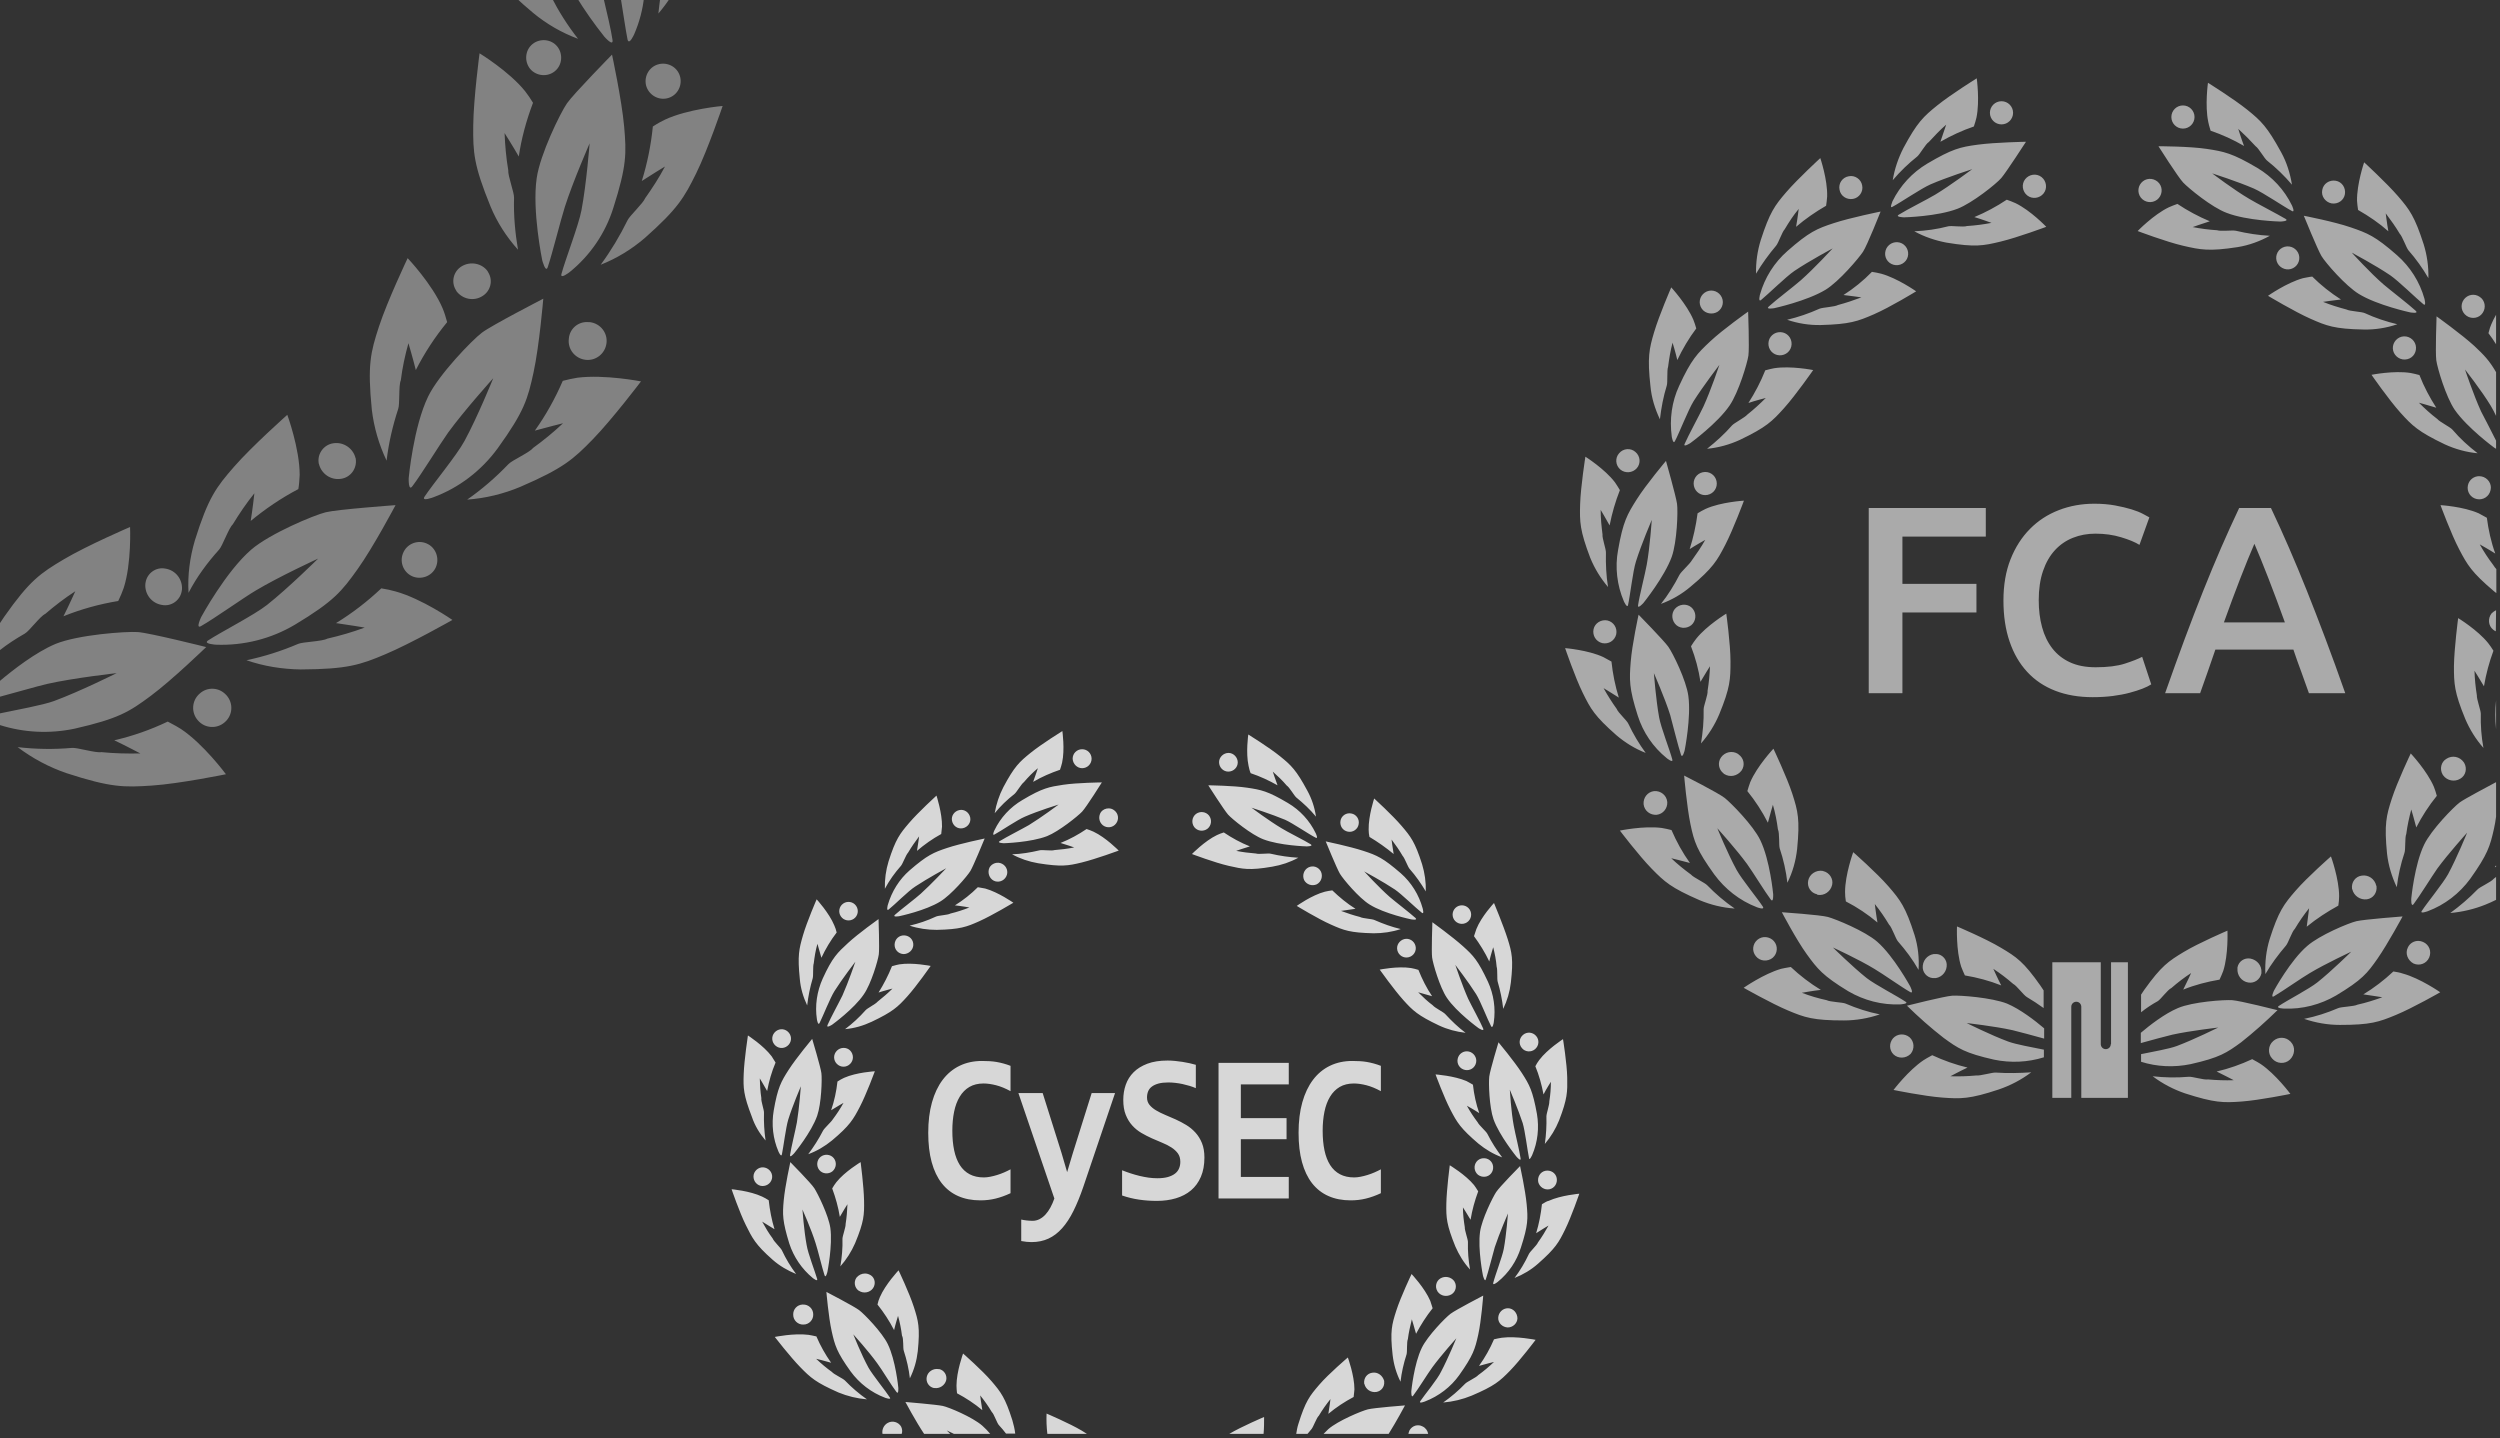<?xml version="1.0" encoding="UTF-8" standalone="no"?>
<!DOCTYPE svg PUBLIC "-//W3C//DTD SVG 1.1//EN" "http://www.w3.org/Graphics/SVG/1.1/DTD/svg11.dtd">
<svg width="100%" height="100%" viewBox="0 0 949 546" version="1.1" xmlns="http://www.w3.org/2000/svg" xmlns:xlink="http://www.w3.org/1999/xlink" xml:space="preserve" xmlns:serif="http://www.serif.com/" style="fill-rule:evenodd;clip-rule:evenodd;stroke-linejoin:round;stroke-miterlimit:1.414;">
    <rect x="0" y="0" width="949" height="546" fill="#333333" stroke="none"/>
    <g id="Artboard1" transform="matrix(0.769,0,0,0.655,-491.431,-863.14)">
        <rect x="638.85" y="1317.4" width="1233.15" height="832.411" style="fill:none;"/>
        <clipPath id="_clip1">
            <rect x="638.85" y="1317.4" width="1233.15" height="832.411"/>
        </clipPath>
        <g clip-path="url(#_clip1)">
            <g transform="matrix(1.3,0,0,1.526,-357.483,-892.576)">
                <path d="M1127.36,1993L1117.46,1993C1114.36,1988.4 1110.36,1980.9 1110.36,1980.9C1110.36,1980.9 1122.26,1981.9 1124.56,1982.4C1126.86,1982.9 1135.76,1986.6 1139.56,1989.9C1140.66,1990.9 1141.66,1991.9 1142.56,1993L1128.76,1993L1126.06,1991.7L1127.36,1993ZM1308.86,1993L1301.36,1993C1301.46,1992.6 1301.56,1992.1 1301.76,1991.7C1302.76,1989.9 1304.96,1989.2 1306.76,1990.2C1307.86,1990.7 1308.66,1991.8 1308.86,1993ZM1108.96,1993L1101.66,1993C1101.36,1991.4 1102.16,1989.7 1103.56,1988.9C1105.36,1987.8 1107.76,1988.5 1108.76,1990.3C1109.16,1991.2 1109.26,1992.1 1108.96,1993ZM1293.86,1993L1269.16,1993C1269.76,1992.4 1270.36,1991.8 1270.96,1991.2C1274.66,1988 1283.56,1984.3 1285.96,1983.7C1288.36,1983.1 1300.06,1982.2 1300.06,1982.2C1300.06,1982.2 1296.76,1988.4 1293.86,1993ZM1179.26,1993L1164.26,1993C1163.96,1990.5 1163.86,1987.9 1163.96,1985.3C1163.96,1985.3 1172.66,1989 1177.36,1991.8L1179.26,1993ZM1246.36,1993L1233.36,1993C1238.06,1990.2 1246.56,1986.6 1246.56,1986.6C1246.56,1988.7 1246.56,1990.9 1246.36,1993ZM1263.06,1993L1258.76,1993C1258.96,1991.8 1259.16,1990.5 1259.56,1989.3C1262.26,1980.6 1263.86,1978.6 1267.46,1974.4C1271.06,1970.2 1278.36,1964 1278.36,1964C1278.36,1964 1280.86,1970.8 1280.86,1976.1C1280.76,1976.7 1280.76,1977.7 1280.56,1979C1277.16,1980.8 1273.96,1982.9 1270.96,1985.4C1271.36,1983.1 1271.76,1979.8 1271.76,1979.8C1270.16,1981.8 1268.66,1983.9 1267.36,1986.1C1266.46,1986.9 1265.26,1990.4 1264.56,1991.2L1263.06,1993ZM1152.06,1992.9L1148.56,1992.9C1147.76,1991.8 1146.86,1990.8 1145.96,1989.8C1145.16,1989.1 1144.06,1985.5 1143.16,1984.7C1141.86,1982.5 1140.36,1980.4 1138.76,1978.4C1138.76,1978.4 1139.16,1981.8 1139.56,1984C1136.56,1981.5 1133.36,1979.4 1129.96,1977.6C1129.86,1976.6 1129.76,1975.7 1129.76,1974.7C1129.76,1969.3 1132.26,1962.5 1132.26,1962.5C1132.26,1962.5 1139.46,1968.8 1143.06,1973C1146.66,1977.2 1148.26,1979.3 1150.96,1987.8C1151.46,1989.5 1151.86,1991.2 1152.06,1992.9ZM1305.86,1980.6C1305.16,1981.7 1307.66,1980.7 1307.66,1980.7C1312.86,1978.7 1317.46,1975.2 1320.66,1970.7C1325.96,1963.2 1326.66,1960.8 1327.86,1955.4C1329.06,1950 1329.76,1940.5 1329.76,1940.5C1329.76,1940.5 1319.36,1945.9 1317.36,1947.4C1315.36,1948.9 1308.66,1955.8 1306.46,1960.3C1303.46,1966.4 1302.46,1976.8 1302.46,1976.8C1302.46,1976.8 1302.36,1979.6 1303.16,1978.5C1304.96,1976.2 1308.76,1970 1310.46,1967.7C1313.76,1963.2 1319.56,1956.7 1319.56,1956.7C1319.56,1956.7 1316.36,1964.5 1313.76,1969.4C1312.46,1972.2 1307.56,1978.1 1305.86,1980.6ZM1339.96,1969C1343.86,1965 1349.66,1957.3 1349.66,1957.3C1349.66,1957.3 1342.36,1955.8 1336.86,1956.5C1335.86,1956.6 1334.86,1956.9 1333.86,1957.1C1332.36,1960.6 1330.46,1964 1328.16,1967.2C1330.46,1966.5 1333.86,1965.7 1333.86,1965.7C1331.96,1967.5 1329.96,1969.2 1327.86,1970.7C1327.16,1971.6 1323.56,1973.2 1322.86,1974C1320.36,1976.6 1317.56,1979 1314.56,1981.1C1318.26,1980.8 1321.96,1979.9 1325.36,1978.5C1334.06,1974.8 1336.06,1973 1339.96,1969ZM1070.46,1967.7C1074.36,1971.7 1076.36,1973.5 1084.96,1977.3C1088.36,1978.7 1092.06,1979.6 1095.76,1979.9C1092.76,1977.8 1089.96,1975.4 1087.46,1972.8C1086.76,1972 1083.16,1970.4 1082.46,1969.5C1080.36,1968 1078.36,1966.3 1076.46,1964.5C1076.46,1964.5 1079.86,1965.3 1082.16,1966C1079.96,1962.9 1078.06,1959.5 1076.56,1956C1075.26,1955.7 1074.16,1955.5 1073.56,1955.4C1068.06,1954.7 1060.76,1956.2 1060.76,1956.2C1060.76,1956.2 1066.56,1963.7 1070.46,1967.7ZM1106.96,1977.1C1107.86,1978.3 1107.66,1975.4 1107.66,1975.4C1107.66,1975.4 1106.66,1965 1103.66,1958.9C1101.46,1954.4 1094.76,1947.5 1092.76,1946C1090.76,1944.5 1080.36,1939.1 1080.36,1939.1C1080.36,1939.1 1081.16,1948.6 1082.36,1954C1083.56,1959.4 1084.26,1961.9 1089.56,1969.3C1092.86,1973.8 1097.36,1977.3 1102.66,1979.3C1102.66,1979.3 1105.16,1980.2 1104.46,1979.2C1102.86,1976.7 1097.96,1970.7 1096.36,1967.9C1093.66,1963 1090.56,1955.2 1090.56,1955.2C1090.56,1955.2 1096.36,1961.6 1099.66,1966.2C1101.46,1968.6 1105.16,1974.8 1106.96,1977.1ZM1287.56,1969.8C1285.66,1970.1 1284.36,1971.8 1284.56,1973.8C1284.56,1973.9 1284.56,1974 1284.66,1974.1C1285.16,1976.1 1287.06,1977.4 1289.16,1977.1C1291.06,1976.8 1292.36,1975.1 1292.16,1973.2C1292.16,1973.1 1292.16,1973 1292.16,1972.9C1291.56,1970.8 1289.66,1969.4 1287.56,1969.8ZM1121.16,1975.6C1119.26,1975.2 1118.06,1973.3 1118.46,1971.4C1118.86,1969.4 1120.86,1968.1 1122.86,1968.4C1122.96,1968.4 1123.06,1968.5 1123.16,1968.4C1125.06,1968.8 1126.26,1970.7 1125.86,1972.6C1125.36,1974.6 1123.36,1975.9 1121.36,1975.6L1121.16,1975.6ZM1304.26,1955C1306.06,1951.6 1308.16,1948.3 1310.56,1945.3C1310.16,1944 1309.86,1943.1 1309.66,1942.5C1307.56,1937.6 1302.56,1932.3 1302.56,1932.3C1302.56,1932.3 1298.46,1940.9 1296.76,1946.2C1295.06,1951.5 1294.36,1954 1295.36,1963C1295.76,1966.6 1296.76,1970 1298.36,1973.2C1298.76,1969.7 1299.56,1966.2 1300.66,1962.8C1300.96,1961.8 1300.66,1958.1 1301.16,1957C1301.46,1954.5 1302.06,1952 1302.66,1949.5C1302.66,1949.5 1303.66,1952.8 1304.26,1955ZM1109.76,1961.5C1110.86,1964.9 1111.66,1968.4 1112.06,1971.9C1113.66,1968.7 1114.66,1965.2 1115.06,1961.6C1115.96,1952.6 1115.26,1950.1 1113.56,1944.8C1111.86,1939.5 1107.76,1930.9 1107.76,1930.9C1107.76,1930.9 1102.76,1936.2 1100.66,1941.1C1100.26,1942 1099.96,1942.9 1099.76,1943.9C1102.16,1946.9 1104.26,1950.1 1106.06,1953.6C1106.56,1951.4 1107.56,1948.2 1107.56,1948.2C1108.26,1950.7 1108.76,1953.2 1109.06,1955.7C1109.76,1956.8 1109.36,1960.5 1109.76,1961.5ZM1339.16,1945.3C1337.16,1945.3 1335.56,1946.9 1335.46,1948.9C1335.36,1950.9 1337.06,1952.5 1339.06,1952.6C1340.96,1952.6 1342.66,1951.1 1342.76,1949.2C1342.76,1947.1 1341.16,1945.3 1339.16,1945.3L1339.16,1945.3ZM1071.46,1943.9C1073.56,1943.8 1075.36,1945.5 1075.36,1947.6C1075.46,1949.7 1073.76,1951.5 1071.66,1951.5C1069.56,1951.6 1067.76,1949.9 1067.76,1947.8C1067.66,1945.7 1069.26,1944 1071.26,1943.9L1071.46,1943.9ZM1313.46,1934C1311.86,1935 1311.36,1937.2 1312.36,1938.8C1312.36,1938.9 1312.46,1938.9 1312.46,1939C1313.66,1940.7 1315.96,1941.1 1317.76,1940C1319.36,1939 1319.86,1936.8 1318.86,1935.2C1318.86,1935.1 1318.76,1935.1 1318.76,1935C1317.56,1933.4 1315.26,1932.9 1313.46,1934ZM1095.02,1932.11C1095.71,1932.12 1096.41,1932.3 1097.06,1932.7C1097.16,1932.7 1097.16,1932.8 1097.26,1932.8C1098.86,1933.9 1099.16,1936.1 1098.06,1937.7C1096.86,1939.4 1094.46,1939.8 1092.76,1938.7C1092.71,1938.7 1092.69,1938.68 1092.66,1938.65L1092.65,1938.64C1092.63,1938.62 1092.6,1938.6 1092.56,1938.6C1091.06,1937.5 1090.66,1935.3 1091.76,1933.7C1092.59,1932.68 1093.78,1932.11 1095,1932.11L1095.02,1932.11ZM1346.26,1905.8C1345.76,1900.4 1343.76,1891.3 1343.76,1891.3C1343.76,1891.3 1335.96,1899.2 1334.66,1901.2C1333.36,1903.2 1329.26,1911.4 1328.56,1916.3C1327.66,1922.9 1329.66,1932.9 1329.66,1932.9C1329.66,1932.9 1330.36,1935.6 1330.76,1934.3C1331.66,1931.7 1333.36,1924.8 1334.16,1922.1C1335.86,1916.9 1339.16,1909.3 1339.16,1909.3C1339.16,1909.3 1338.56,1917.5 1337.56,1922.8C1336.96,1925.9 1334.26,1932.8 1333.56,1935.7C1333.26,1936.9 1335.26,1935.3 1335.26,1935.3C1339.46,1931.9 1342.46,1927.4 1344.06,1922.3C1346.86,1913.7 1346.76,1911.2 1346.26,1905.8ZM1075.16,1933.8C1075.16,1933.8 1077.16,1935.4 1076.86,1934.2C1076.06,1931.4 1073.36,1924.5 1072.86,1921.3C1071.86,1916 1071.26,1907.8 1071.26,1907.8C1071.26,1907.8 1074.66,1915.4 1076.26,1920.6C1077.16,1923.3 1078.76,1930.1 1079.66,1932.8C1080.16,1934.1 1080.76,1931.4 1080.76,1931.4C1080.76,1931.4 1082.76,1921.4 1081.86,1914.8C1081.16,1910 1077.06,1901.7 1075.76,1899.7C1074.46,1897.7 1066.66,1889.8 1066.66,1889.8C1066.66,1889.8 1064.66,1898.9 1064.16,1904.3C1063.66,1909.7 1063.66,1912.2 1066.26,1920.7C1067.96,1925.9 1071.06,1930.4 1075.16,1933.8ZM1352.06,1905.8C1351.66,1909.5 1350.96,1913.2 1349.86,1916.8C1351.66,1915.6 1354.56,1913.9 1354.56,1913.9C1353.36,1916.1 1352.06,1918.2 1350.56,1920.3C1350.16,1921.4 1347.46,1923.8 1347.06,1924.8C1345.56,1928 1343.76,1931 1341.66,1933.8C1344.96,1932.5 1347.96,1930.7 1350.56,1928.4C1357.26,1922.5 1358.46,1920.3 1360.86,1915.4C1363.26,1910.5 1366.26,1901.8 1366.26,1901.8C1366.26,1901.8 1359.26,1902.4 1354.66,1904.5C1354.06,1904.6 1353.16,1905.1 1352.06,1905.8ZM1059.96,1926.9C1062.56,1929.2 1065.66,1931 1068.86,1932.3C1066.76,1929.5 1064.96,1926.5 1063.46,1923.3C1063.06,1922.4 1060.36,1919.9 1059.96,1918.8C1058.46,1916.8 1057.16,1914.6 1055.96,1912.4C1055.96,1912.4 1058.76,1914.1 1060.66,1915.3C1059.56,1911.7 1058.86,1908 1058.46,1904.3C1057.66,1903.8 1056.86,1903.3 1055.96,1902.9C1051.26,1900.7 1044.36,1900.1 1044.36,1900.1C1044.36,1900.1 1047.36,1908.9 1049.76,1913.7C1052.16,1918.5 1053.26,1921 1059.96,1926.9ZM1317.06,1891C1317.06,1891 1315.86,1900.2 1315.76,1905.6C1315.66,1911 1315.86,1913.6 1319.16,1921.8C1320.56,1925 1322.36,1928 1324.76,1930.6C1324.16,1927.2 1323.86,1923.7 1323.96,1920.1C1323.96,1919.1 1322.66,1915.6 1322.76,1914.5C1322.36,1912 1322.06,1909.5 1322.06,1907C1322.06,1907 1323.86,1909.8 1324.96,1911.7C1325.56,1908 1326.56,1904.4 1327.86,1900.9C1327.16,1899.8 1326.66,1899 1326.26,1898.5C1323.06,1894.6 1317.06,1891 1317.06,1891ZM1088.36,1905.8C1088.26,1908.3 1088.06,1910.8 1087.66,1913.3C1087.76,1914.4 1086.46,1917.9 1086.46,1918.9C1086.56,1922.4 1086.26,1925.9 1085.66,1929.4C1087.96,1926.8 1089.86,1923.8 1091.26,1920.6C1094.66,1912.4 1094.76,1909.8 1094.66,1904.4C1094.56,1899 1093.36,1889.8 1093.36,1889.8C1093.36,1889.8 1087.36,1893.4 1084.16,1897.4C1083.56,1898.2 1083.06,1898.9 1082.56,1899.8C1083.86,1903.3 1084.86,1906.9 1085.46,1910.6C1086.56,1908.6 1088.36,1905.8 1088.36,1905.8ZM1177.9,1899.24C1176.71,1902.71 1175.46,1905.76 1174.16,1908.37C1172.86,1910.99 1171.43,1913.17 1169.87,1914.91C1168.31,1916.66 1166.58,1917.98 1164.67,1918.86C1162.76,1919.74 1160.62,1920.18 1158.24,1920.18C1157.68,1920.18 1157.06,1920.14 1156.39,1920.08C1155.73,1920.01 1155.04,1919.91 1154.34,1919.78L1154.34,1911.62C1154.62,1911.67 1154.93,1911.73 1155.28,1911.8C1155.63,1911.87 1155.99,1911.92 1156.38,1911.96C1156.76,1912 1157.15,1912.03 1157.55,1912.06C1157.94,1912.08 1158.31,1912.1 1158.65,1912.1C1159.6,1912.1 1160.48,1911.88 1161.29,1911.46C1162.11,1911.04 1162.86,1910.46 1163.55,1909.71C1164.24,1908.96 1164.86,1908.07 1165.43,1907.03C1165.99,1905.99 1166.49,1904.86 1166.92,1903.62L1153.26,1863.57L1162.48,1863.57L1169.63,1886.28L1171.77,1893.61L1173.87,1886.59L1181.09,1863.57L1189.97,1863.57L1177.9,1899.24ZM1223.9,1888.05C1223.9,1890.86 1223.45,1893.31 1222.56,1895.38C1221.67,1897.46 1220.42,1899.17 1218.82,1900.53C1217.21,1901.88 1215.3,1902.88 1213.09,1903.54C1210.87,1904.2 1208.45,1904.53 1205.83,1904.53C1203.5,1904.53 1201.25,1904.37 1199.09,1904.05C1196.91,1903.74 1194.77,1903.21 1192.64,1902.48L1192.64,1892.9C1193.68,1893.32 1194.77,1893.71 1195.9,1894.08C1197.03,1894.45 1198.16,1894.77 1199.31,1895.05C1200.45,1895.32 1201.58,1895.54 1202.71,1895.7C1203.84,1895.85 1204.94,1895.93 1206,1895.93C1207.58,1895.93 1208.93,1895.78 1210.04,1895.46C1211.14,1895.14 1212.05,1894.71 1212.75,1894.16C1213.45,1893.61 1213.96,1892.95 1214.27,1892.19C1214.59,1891.43 1214.75,1890.59 1214.75,1889.67C1214.75,1888.4 1214.44,1887.35 1213.82,1886.49C1213.19,1885.64 1212.37,1884.88 1211.36,1884.23C1210.34,1883.57 1209.18,1882.98 1207.88,1882.45C1206.58,1881.93 1205.26,1881.36 1203.92,1880.76C1202.57,1880.15 1201.25,1879.47 1199.95,1878.71C1198.65,1877.94 1197.49,1877 1196.48,1875.87C1195.46,1874.74 1194.64,1873.39 1194.02,1871.83C1193.39,1870.27 1193.09,1868.38 1193.09,1866.17C1193.09,1864.15 1193.4,1862.23 1194.03,1860.42C1194.67,1858.6 1195.66,1857.02 1197.02,1855.67C1198.37,1854.31 1200.11,1853.24 1202.24,1852.43C1204.36,1851.63 1206.93,1851.23 1209.93,1851.23C1210.81,1851.23 1211.74,1851.28 1212.7,1851.37C1213.66,1851.46 1214.61,1851.58 1215.54,1851.73C1216.48,1851.87 1217.38,1852.04 1218.26,1852.24C1219.13,1852.43 1219.92,1852.64 1220.64,1852.85L1220.64,1861.72C1219.92,1861.4 1219.13,1861.11 1218.27,1860.85C1217.41,1860.59 1216.53,1860.36 1215.61,1860.16C1214.7,1859.96 1213.78,1859.81 1212.85,1859.71C1211.92,1859.6 1211.04,1859.55 1210.2,1859.55C1208.74,1859.55 1207.49,1859.69 1206.48,1859.96C1205.46,1860.24 1204.62,1860.62 1203.97,1861.11C1203.31,1861.59 1202.84,1862.19 1202.54,1862.9C1202.25,1863.61 1202.1,1864.4 1202.1,1865.27C1202.1,1866.34 1202.41,1867.27 1203.03,1868.04C1203.66,1868.82 1204.48,1869.52 1205.51,1870.13C1206.54,1870.75 1207.7,1871.33 1209,1871.87C1210.3,1872.41 1211.63,1872.99 1213,1873.6C1214.37,1874.22 1215.7,1874.92 1217,1875.71C1218.3,1876.5 1219.46,1877.46 1220.49,1878.59C1221.52,1879.72 1222.35,1881.05 1222.97,1882.59C1223.59,1884.13 1223.9,1885.95 1223.9,1888.05ZM1290.9,1901.61C1288.94,1902.53 1287.03,1903.21 1285.19,1903.66C1283.35,1904.11 1281.43,1904.33 1279.44,1904.33C1276.26,1904.33 1273.44,1903.78 1270.99,1902.69C1268.53,1901.6 1266.47,1899.98 1264.78,1897.83C1263.1,1895.67 1261.82,1893 1260.95,1889.8C1260.08,1886.61 1259.65,1882.9 1259.65,1878.67C1259.65,1874.33 1260.12,1870.48 1261.07,1867.1C1262.02,1863.72 1263.38,1860.87 1265.14,1858.54C1266.9,1856.22 1269.04,1854.44 1271.56,1853.22C1274.08,1852 1276.91,1851.39 1280.05,1851.39C1281.07,1851.39 1282.03,1851.42 1282.92,1851.47C1283.81,1851.52 1284.69,1851.62 1285.55,1851.76C1286.4,1851.91 1287.28,1852.1 1288.16,1852.34C1289.04,1852.57 1289.95,1852.88 1290.9,1853.24L1290.9,1862.86C1288.98,1861.81 1287.15,1861.06 1285.41,1860.61C1283.67,1860.17 1282.09,1859.94 1280.66,1859.94C1278.56,1859.94 1276.77,1860.38 1275.27,1861.26C1273.78,1862.14 1272.56,1863.38 1271.6,1864.97C1270.64,1866.56 1269.93,1868.45 1269.48,1870.65C1269.03,1872.84 1268.8,1875.25 1268.8,1877.88C1268.8,1880.66 1269.03,1883.15 1269.49,1885.35C1269.96,1887.54 1270.67,1889.4 1271.65,1890.93C1272.62,1892.45 1273.86,1893.61 1275.38,1894.42C1276.89,1895.22 1278.69,1895.62 1280.77,1895.62C1281.51,1895.62 1282.32,1895.53 1283.19,1895.36C1284.06,1895.19 1284.94,1894.97 1285.83,1894.69C1286.73,1894.42 1287.61,1894.09 1288.48,1893.71C1289.35,1893.33 1290.16,1892.94 1290.9,1892.54L1290.9,1901.61ZM1150.28,1901.61C1148.32,1902.53 1146.41,1903.21 1144.57,1903.66C1142.73,1904.11 1140.81,1904.33 1138.83,1904.33C1135.64,1904.33 1132.82,1903.78 1130.37,1902.69C1127.91,1901.6 1125.85,1899.98 1124.16,1897.83C1122.48,1895.67 1121.2,1893 1120.33,1889.8C1119.46,1886.61 1119.03,1882.9 1119.03,1878.67C1119.03,1874.33 1119.5,1870.48 1120.45,1867.1C1121.4,1863.72 1122.76,1860.87 1124.52,1858.54C1126.28,1856.22 1128.42,1854.44 1130.94,1853.22C1133.46,1852 1136.29,1851.39 1139.43,1851.39C1140.45,1851.39 1141.41,1851.42 1142.3,1851.47C1143.19,1851.52 1144.07,1851.62 1144.93,1851.76C1145.79,1851.91 1146.66,1852.1 1147.54,1852.34C1148.42,1852.57 1149.33,1852.88 1150.28,1853.24L1150.28,1862.86C1148.36,1861.81 1146.53,1861.06 1144.79,1860.61C1143.05,1860.17 1141.47,1859.94 1140.05,1859.94C1137.94,1859.94 1136.15,1860.38 1134.65,1861.26C1133.16,1862.14 1131.94,1863.38 1130.98,1864.97C1130.02,1866.56 1129.31,1868.45 1128.86,1870.65C1128.41,1872.84 1128.18,1875.25 1128.18,1877.88C1128.18,1880.66 1128.41,1883.15 1128.88,1885.35C1129.34,1887.54 1130.06,1889.4 1131.03,1890.93C1132,1892.45 1133.24,1893.61 1134.76,1894.42C1136.27,1895.22 1138.07,1895.62 1140.15,1895.62C1140.89,1895.62 1141.7,1895.53 1142.57,1895.36C1143.44,1895.19 1144.32,1894.97 1145.21,1894.69C1146.11,1894.42 1146.99,1894.09 1147.86,1893.71C1148.73,1893.33 1149.54,1892.94 1150.28,1892.54L1150.28,1901.61ZM1255.93,1860.3L1237.73,1860.3L1237.73,1873.11L1255.09,1873.11L1255.09,1881.11L1237.73,1881.11L1237.73,1895.42L1255.93,1895.42L1255.93,1903.62L1229.26,1903.62L1229.26,1852.1L1255.93,1852.1L1255.93,1860.3ZM1354.96,1900.1C1356.86,1899.7 1358.06,1897.8 1357.66,1895.8C1357.26,1893.9 1355.36,1892.7 1353.36,1893.1C1351.46,1893.5 1350.26,1895.4 1350.66,1897.4C1351.16,1899.3 1353.06,1900.5 1354.96,1900.1L1354.96,1900.1ZM1052.76,1894.5C1052.36,1896.4 1053.46,1898.3 1055.36,1898.8C1057.26,1899.2 1059.16,1898.1 1059.66,1896.2C1060.16,1894.3 1058.96,1892.4 1057.06,1891.9C1055.16,1891.4 1053.26,1892.6 1052.76,1894.5ZM1332.76,1894.1C1333.96,1892.6 1333.76,1890.3 1332.26,1889.1C1330.76,1887.9 1328.46,1888.1 1327.26,1889.6C1326.06,1891.1 1326.26,1893.3 1327.76,1894.6C1329.36,1895.8 1331.56,1895.6 1332.76,1894.1L1332.76,1894.1ZM1083.16,1888.3C1081.96,1886.8 1079.66,1886.6 1078.16,1887.8C1076.66,1889 1076.46,1891.3 1077.66,1892.8C1078.86,1894.3 1081.16,1894.5 1082.66,1893.3C1084.16,1892 1084.36,1889.8 1083.16,1888.3L1083.16,1888.3ZM1348.36,1887.1C1350.46,1882.2 1351.06,1876.8 1350.16,1871.5C1348.56,1862.7 1347.36,1860.5 1344.46,1856C1341.56,1851.5 1335.56,1844.3 1335.56,1844.3C1335.56,1844.3 1332.36,1854.9 1332.06,1857.3C1331.76,1859.7 1332.06,1868.9 1333.66,1873.5C1335.86,1879.7 1342.36,1887.7 1342.36,1887.7C1342.36,1887.7 1344.16,1889.8 1343.96,1888.4C1343.56,1885.6 1341.86,1878.8 1341.36,1876C1340.36,1870.7 1339.86,1862.3 1339.86,1862.3C1339.86,1862.3 1343.06,1869.8 1344.76,1875C1345.66,1878 1346.56,1885.4 1347.16,1888.3C1347.26,1889.5 1348.36,1887.1 1348.36,1887.1ZM1325.86,1860.4C1325.06,1859.9 1324.26,1859.5 1323.36,1859C1318.66,1857 1311.66,1856.5 1311.66,1856.5C1311.66,1856.5 1314.86,1865.2 1317.36,1870C1319.86,1874.8 1321.16,1877 1327.96,1882.8C1330.66,1885 1333.66,1886.8 1336.96,1888C1334.86,1885.2 1332.96,1882.3 1331.36,1879.1C1330.96,1878.2 1328.16,1875.8 1327.66,1874.7C1326.16,1872.7 1324.76,1870.6 1323.56,1868.4C1323.56,1868.4 1326.46,1870 1328.26,1871.2C1327.06,1867.8 1326.26,1864.1 1325.86,1860.4ZM1074.96,1843C1074.96,1843 1068.96,1850.2 1066.06,1854.7C1063.16,1859.2 1061.86,1861.5 1060.36,1870.2C1059.46,1875.5 1060.06,1880.9 1062.16,1885.8C1062.16,1885.8 1063.16,1888.1 1063.46,1886.9C1064.06,1884 1064.96,1876.7 1065.86,1873.7C1067.46,1868.5 1070.66,1861 1070.66,1861C1070.66,1861 1070.06,1869.3 1069.16,1874.7C1068.66,1877.5 1066.96,1884.3 1066.56,1887.1C1066.36,1888.5 1068.16,1886.4 1068.16,1886.4C1068.16,1886.4 1074.66,1878.5 1076.86,1872.2C1078.46,1867.6 1078.76,1858.3 1078.46,1856C1078.16,1853.7 1074.96,1843 1074.96,1843ZM1079.06,1877.9C1077.46,1881 1075.56,1884 1073.46,1886.8C1076.76,1885.6 1079.76,1883.8 1082.46,1881.6C1089.26,1875.9 1090.56,1873.6 1093.06,1868.8C1095.56,1864 1098.76,1855.3 1098.76,1855.3C1098.76,1855.3 1091.76,1855.7 1087.06,1857.8C1086.16,1858.2 1085.36,1858.7 1084.56,1859.2C1084.16,1862.9 1083.36,1866.6 1082.16,1870.1C1084.06,1868.9 1086.86,1867.3 1086.86,1867.3C1085.66,1869.5 1084.26,1871.6 1082.76,1873.6C1082.26,1874.5 1079.56,1876.9 1079.06,1877.9ZM1352.66,1864.1C1353.66,1862.1 1355.46,1859.3 1355.46,1859.3C1355.46,1861.8 1355.26,1864.3 1354.86,1866.8C1354.96,1867.9 1353.76,1871.4 1353.76,1872.4C1353.86,1875.9 1353.66,1879.4 1353.16,1882.9C1355.46,1880.2 1357.26,1877.2 1358.56,1874C1361.76,1865.7 1361.76,1863.1 1361.66,1857.7C1361.56,1852.3 1360.06,1843.1 1360.06,1843.1C1360.06,1843.1 1354.16,1846.9 1351.06,1851C1350.46,1851.8 1349.96,1852.6 1349.56,1853.4C1350.96,1856.8 1351.96,1860.4 1352.66,1864.1ZM1057.26,1881.6C1056.76,1878.1 1056.56,1874.6 1056.66,1871.1C1056.76,1870.1 1055.46,1866.6 1055.66,1865.5C1055.26,1863 1055.16,1860.5 1055.06,1858C1055.06,1858 1056.76,1860.8 1057.86,1862.8C1058.56,1859.1 1059.56,1855.5 1061.06,1852C1060.56,1851.2 1060.06,1850.4 1059.56,1849.6C1056.46,1845.5 1050.56,1841.7 1050.56,1841.7C1050.56,1841.7 1049.16,1850.9 1048.96,1856.3C1048.76,1861.7 1048.86,1864.3 1052.06,1872.6C1053.16,1875.9 1054.96,1878.9 1057.26,1881.6ZM1324.26,1847.8C1322.36,1847.4 1320.46,1848.6 1320.06,1850.6C1319.66,1852.5 1320.86,1854.4 1322.86,1854.8C1324.76,1855.2 1326.66,1854 1327.06,1852C1327.46,1850.1 1326.16,1848.2 1324.26,1847.8L1324.26,1847.8ZM1086.16,1846.5C1084.26,1846.9 1082.96,1848.8 1083.36,1850.7C1083.76,1852.6 1085.66,1853.9 1087.56,1853.5C1089.46,1853.1 1090.76,1851.2 1090.36,1849.3C1089.96,1847.3 1088.16,1846.1 1086.16,1846.5ZM1349.46,1846.9C1350.96,1845.6 1351.16,1843.4 1349.86,1841.9C1348.56,1840.4 1346.36,1840.2 1344.86,1841.5C1343.36,1842.8 1343.16,1845 1344.46,1846.5C1345.66,1848 1347.96,1848.2 1349.46,1846.9ZM1066.06,1845.2C1067.36,1843.7 1067.16,1841.5 1065.66,1840.2C1064.16,1838.9 1061.96,1839.1 1060.66,1840.6C1059.36,1842.1 1059.56,1844.3 1061.06,1845.6C1062.56,1846.9 1064.76,1846.7 1066.06,1845.2ZM1299.46,1828.3C1303.06,1832.3 1304.96,1834.1 1312.96,1837.9C1316.16,1839.4 1319.56,1840.3 1323.06,1840.7C1320.26,1838.6 1317.76,1836.2 1315.36,1833.6C1314.66,1832.8 1311.36,1831.2 1310.66,1830.3C1308.66,1828.8 1306.86,1827.1 1305.06,1825.3C1305.06,1825.3 1308.26,1826.2 1310.36,1826.8C1308.26,1823.7 1306.56,1820.3 1305.16,1816.8C1304.26,1816.5 1303.36,1816.3 1302.36,1816.1C1297.26,1815.3 1290.46,1816.7 1290.46,1816.7C1290.46,1816.7 1295.86,1824.3 1299.46,1828.3ZM1315.96,1827.4C1319.66,1832.9 1327.96,1838.9 1327.96,1838.9C1327.96,1838.9 1330.26,1840.4 1329.76,1839.1C1328.66,1836.5 1325.26,1830.3 1324.06,1827.8C1321.86,1822.9 1319.16,1814.9 1319.16,1814.9C1319.16,1814.9 1324.16,1821.4 1327.06,1826C1328.76,1828.7 1331.36,1835.6 1332.76,1838.2C1333.36,1839.3 1333.76,1836.8 1333.76,1836.8C1334.56,1831.5 1333.76,1826.1 1331.56,1821.3C1327.76,1813.2 1326.06,1811.4 1322.06,1807.8C1318.06,1804.2 1310.46,1798.7 1310.46,1798.7C1310.46,1798.7 1310.06,1809.8 1310.36,1812.1C1310.66,1814.4 1313.26,1823.4 1315.96,1827.4ZM1099.76,1828.9C1099.06,1829.8 1095.76,1831.4 1095.16,1832.2C1092.86,1834.8 1090.26,1837.2 1087.46,1839.3C1090.96,1839 1094.36,1838 1097.56,1836.5C1105.56,1832.7 1107.46,1830.9 1111.06,1826.9C1114.66,1822.9 1119.96,1815.3 1119.96,1815.3C1119.96,1815.3 1113.06,1813.9 1108.06,1814.7C1107.56,1814.8 1106.56,1815 1105.26,1815.4C1103.86,1818.9 1102.16,1822.2 1100.16,1825.4C1102.26,1824.7 1105.46,1823.9 1105.46,1823.9C1103.66,1825.7 1101.76,1827.3 1099.76,1828.9ZM1078.96,1820.1C1076.76,1825 1075.96,1830.4 1076.76,1835.6C1076.76,1835.6 1077.16,1838.1 1077.76,1837C1079.06,1834.4 1081.76,1827.5 1083.46,1824.8C1086.36,1820.2 1091.36,1813.7 1091.36,1813.7C1091.36,1813.7 1088.66,1821.6 1086.46,1826.5C1085.26,1829 1081.86,1835.2 1080.76,1837.8C1080.26,1839.1 1082.56,1837.6 1082.56,1837.6C1082.56,1837.6 1090.86,1831.6 1094.56,1826.1C1097.36,1822.1 1099.96,1813.2 1100.26,1810.9C1100.56,1808.6 1100.16,1797.5 1100.16,1797.5C1100.16,1797.5 1092.56,1802.9 1088.56,1806.6C1084.56,1810.3 1082.66,1812 1078.96,1820.1ZM1333.56,1808.2C1334.16,1810.6 1334.66,1813.1 1334.86,1815.6C1335.26,1816.7 1334.96,1820.3 1335.26,1821.3C1336.26,1824.7 1336.96,1828.1 1337.36,1831.6C1338.86,1828.5 1339.86,1825.1 1340.26,1821.6C1341.26,1812.8 1340.66,1810.2 1339.06,1805.1C1337.46,1800 1333.86,1791.4 1333.86,1791.4C1333.86,1791.4 1329.06,1796.5 1327.16,1801.3C1326.96,1801.8 1326.66,1802.8 1326.26,1804C1328.46,1807 1330.46,1810.2 1332.06,1813.6C1332.56,1811.4 1333.56,1808.2 1333.56,1808.2ZM1073.06,1830.3C1073.46,1826.8 1074.16,1823.4 1075.16,1820C1075.46,1819 1075.16,1815.4 1075.56,1814.3C1075.86,1811.8 1076.26,1809.3 1076.96,1806.9C1076.96,1806.9 1077.86,1810.1 1078.46,1812.2C1080.06,1808.8 1081.96,1805.6 1084.26,1802.6C1084.06,1801.7 1083.76,1800.8 1083.36,1799.9C1081.36,1795.1 1076.66,1790 1076.66,1790C1076.66,1790 1072.96,1798.5 1071.46,1803.7C1069.96,1808.9 1069.36,1811.4 1070.26,1820.2C1070.56,1823.8 1071.56,1827.1 1073.06,1830.3ZM1304.16,1808.4C1304.06,1806.4 1302.36,1804.9 1300.46,1805C1298.56,1805.1 1296.96,1806.8 1297.06,1808.7C1297.16,1810.7 1298.86,1812.2 1300.76,1812.1C1302.76,1812 1304.26,1810.3 1304.16,1808.4L1304.16,1808.4ZM1113.36,1807.4C1113.46,1805.4 1111.96,1803.8 1109.96,1803.7C1107.96,1803.6 1106.36,1805.1 1106.26,1807.1C1106.16,1809.1 1107.66,1810.7 1109.66,1810.8C1111.56,1810.8 1113.26,1809.3 1113.36,1807.4ZM1271.96,1799.6C1276.86,1801.8 1279.26,1802.7 1288.16,1802.9C1291.66,1802.9 1295.16,1802.4 1298.46,1801.3C1295.06,1800.5 1291.76,1799.3 1288.56,1797.9C1287.66,1797.4 1283.96,1797.3 1282.96,1796.7C1280.56,1796.1 1278.16,1795.3 1275.76,1794.4C1275.76,1794.4 1279.06,1793.9 1281.26,1793.6C1278.06,1791.6 1275.16,1789.2 1272.46,1786.6C1271.56,1786.7 1270.56,1786.9 1269.66,1787.1C1264.66,1788.4 1258.96,1792.5 1258.96,1792.5C1258.96,1792.5 1266.96,1797.4 1271.96,1799.6ZM1129.16,1792.3C1131.36,1792.5 1134.66,1793.1 1134.66,1793.1C1132.36,1794 1129.96,1794.8 1127.46,1795.4C1126.46,1796 1122.76,1796.1 1121.86,1796.6C1118.66,1798.1 1115.36,1799.2 1111.96,1800C1115.26,1801.1 1118.76,1801.6 1122.26,1801.6C1131.16,1801.4 1133.56,1800.5 1138.46,1798.3C1143.36,1796.1 1151.36,1791.3 1151.36,1791.3C1151.36,1791.3 1145.66,1787.3 1140.66,1785.9C1140.16,1785.8 1139.16,1785.6 1137.86,1785.4C1135.26,1788 1132.36,1790.3 1129.16,1792.3ZM1319.66,1798.7C1321.26,1799.8 1323.46,1799.4 1324.56,1797.8C1325.66,1796.2 1325.26,1794 1323.66,1792.9C1322.06,1791.8 1319.86,1792.2 1318.76,1793.8C1317.66,1795.4 1318.06,1797.6 1319.66,1798.7ZM1090.76,1797.4C1092.36,1796.3 1092.76,1794.1 1091.66,1792.5C1090.56,1790.9 1088.36,1790.5 1086.76,1791.6C1085.16,1792.7 1084.76,1794.9 1085.86,1796.5C1086.96,1798.1 1089.16,1798.5 1090.76,1797.4ZM1286.66,1792C1292.26,1795.5 1302.36,1797.6 1302.36,1797.6C1302.36,1797.6 1305.06,1798.1 1304.06,1797.1C1301.96,1795.2 1296.36,1790.9 1294.26,1789.1C1290.16,1785.5 1284.56,1779.4 1284.56,1779.4C1284.56,1779.4 1291.76,1783.3 1296.26,1786.3C1298.86,1788.1 1304.16,1793.3 1306.46,1795.1C1307.46,1795.9 1306.76,1793.4 1306.76,1793.4C1305.36,1788.3 1302.46,1783.6 1298.46,1780.1C1291.76,1774.3 1289.46,1773.3 1284.26,1771.6C1279.06,1769.9 1269.96,1768 1269.96,1768C1269.96,1768 1274.16,1778.3 1275.36,1780.3C1276.56,1782.3 1282.56,1789.5 1286.66,1792ZM1140.41,1767.02C1139.94,1768.15 1136.18,1777.33 1135.06,1779.2C1133.86,1781.2 1127.76,1788.3 1123.66,1790.8C1118.06,1794.3 1108.06,1796.4 1108.06,1796.4C1108.06,1796.4 1105.36,1796.9 1106.36,1795.9C1107.34,1795.01 1109.1,1793.61 1110.9,1792.19L1111.62,1791.61C1113.42,1790.19 1115.17,1788.79 1116.16,1787.9C1120.16,1784.3 1125.86,1778.2 1125.86,1778.2C1125.86,1778.2 1118.66,1782.1 1114.16,1785.1C1111.46,1786.8 1106.26,1792.1 1103.96,1793.9C1103.06,1794.6 1103.66,1792.2 1103.66,1792.2C1105.16,1787 1108.06,1782.4 1111.96,1779C1118.66,1773.2 1121.06,1772.2 1126.16,1770.5C1131.26,1768.8 1140.46,1766.9 1140.46,1766.9L1140.41,1767.02ZM1295.76,1772.8C1295.36,1770.6 1294.96,1767.3 1294.96,1767.3C1296.46,1769.3 1297.96,1771.4 1299.16,1773.5C1299.96,1774.3 1301.16,1777.8 1301.86,1778.5C1304.16,1781.1 1306.16,1784 1307.96,1787C1308.06,1783.5 1307.56,1780 1306.56,1776.7C1303.86,1768.2 1302.26,1766.2 1298.76,1762.1C1295.26,1758 1288.36,1751.7 1288.36,1751.7C1288.36,1751.7 1286.16,1758.3 1286.26,1763.5C1286.26,1764.4 1286.36,1765.4 1286.56,1766.3C1289.76,1768.2 1292.86,1770.4 1295.76,1772.8ZM1108.66,1777.3C1109.36,1776.5 1110.56,1773.1 1111.36,1772.3C1112.66,1770.1 1114.06,1768.1 1115.56,1766.1C1115.56,1766.1 1115.16,1769.4 1114.76,1771.6C1117.56,1769.2 1120.66,1767 1123.96,1765.2C1124.06,1764.3 1124.16,1763.3 1124.26,1762.4C1124.36,1757.3 1122.16,1750.6 1122.16,1750.6C1122.16,1750.6 1115.26,1756.9 1111.76,1761C1108.26,1765.1 1106.66,1767.1 1103.96,1775.6C1102.96,1778.9 1102.46,1782.4 1102.56,1786C1104.26,1782.8 1106.36,1779.9 1108.66,1777.3ZM1263.36,1777.9C1261.66,1778.8 1260.96,1780.9 1261.76,1782.7C1262.66,1784.4 1264.76,1785.1 1266.56,1784.3C1268.26,1783.4 1268.96,1781.3 1268.16,1779.5C1267.26,1777.7 1265.16,1777 1263.36,1777.9ZM1143.86,1782.9C1145.56,1783.8 1147.76,1783.1 1148.66,1781.3C1149.56,1779.6 1148.86,1777.4 1147.06,1776.5C1145.36,1775.6 1143.16,1776.3 1142.26,1778C1141.46,1779.8 1142.16,1782 1143.86,1782.9ZM1249.66,1777.6C1253.16,1777 1256.46,1775.9 1259.56,1774.2C1256.06,1774 1252.56,1773.5 1249.16,1772.7C1248.16,1772.4 1244.56,1773 1243.46,1772.6C1240.96,1772.4 1238.46,1772.1 1235.96,1771.6C1235.96,1771.6 1239.06,1770.5 1241.16,1769.9C1237.66,1768.5 1234.36,1766.7 1231.26,1764.6C1230.36,1764.9 1229.46,1765.2 1228.66,1765.6C1224.06,1767.8 1219.16,1772.8 1219.16,1772.8C1219.16,1772.8 1227.86,1776.1 1233.16,1777.3C1238.46,1778.5 1240.96,1779.1 1249.66,1777.6ZM1181.76,1764.3C1180.86,1763.9 1180.06,1763.6 1179.16,1763.3C1176.06,1765.4 1172.76,1767.2 1169.26,1768.6C1171.36,1769.2 1174.46,1770.3 1174.46,1770.3C1171.96,1770.8 1169.46,1771.1 1166.96,1771.3C1165.86,1771.7 1162.26,1771.1 1161.26,1771.4C1157.86,1772.2 1154.36,1772.8 1150.86,1772.9C1153.96,1774.6 1157.26,1775.7 1160.76,1776.3C1169.56,1777.7 1172.06,1777.3 1177.36,1776C1182.66,1774.7 1191.36,1771.5 1191.36,1771.5C1191.36,1771.5 1186.46,1766.5 1181.76,1764.3ZM1225.38,1746.7C1225.93,1746.71 1234.83,1746.83 1240.06,1747.6C1245.46,1748.4 1247.96,1748.9 1255.56,1753.4C1260.16,1756.1 1263.86,1760.1 1266.16,1764.9C1266.16,1764.9 1267.26,1767.2 1266.16,1766.6C1263.56,1765.3 1257.46,1761.1 1254.56,1759.8C1249.56,1757.7 1241.76,1755.2 1241.76,1755.2C1241.76,1755.2 1248.46,1760.2 1253.16,1763C1254.28,1763.7 1256.26,1764.76 1258.3,1765.83L1259.12,1766.27C1261.15,1767.34 1263.13,1768.4 1264.26,1769.1C1265.46,1769.9 1262.66,1769.9 1262.66,1769.9C1262.66,1769.9 1252.46,1769.6 1246.26,1767.2C1241.76,1765.5 1234.36,1759.5 1232.86,1757.8C1231.36,1756.1 1225.36,1746.7 1225.36,1746.7L1225.38,1746.7ZM1144.16,1765.4C1146.76,1764 1152.86,1759.8 1155.76,1758.6C1160.76,1756.4 1168.56,1754 1168.56,1754C1168.56,1754 1161.86,1759 1157.26,1761.8C1154.86,1763.2 1148.56,1766.4 1146.16,1767.9C1144.96,1768.6 1147.76,1768.7 1147.76,1768.7C1147.76,1768.7 1157.96,1768.4 1164.16,1766C1168.66,1764.2 1175.86,1758.4 1177.46,1756.7C1179.06,1755 1184.96,1745.6 1184.96,1745.6C1184.96,1745.6 1175.56,1745.7 1170.26,1746.5C1164.96,1747.3 1162.46,1747.7 1154.76,1752.3C1150.16,1755 1146.46,1759 1144.16,1763.8C1144.16,1763.7 1143.16,1766 1144.16,1765.4ZM1278.36,1764.3C1280.26,1764.7 1282.16,1763.4 1282.46,1761.5C1282.86,1759.6 1281.56,1757.7 1279.66,1757.4C1277.76,1757 1275.86,1758.3 1275.56,1760.2C1275.26,1762.1 1276.36,1763.9 1278.36,1764.3L1278.36,1764.3ZM1225.06,1763.2C1226.56,1762 1226.86,1759.8 1225.66,1758.2C1224.46,1756.7 1222.26,1756.4 1220.66,1757.6C1219.16,1758.8 1218.86,1761 1220.06,1762.6C1221.26,1764.1 1223.46,1764.4 1225.06,1763.2L1225.06,1763.2ZM1132.16,1763C1134.06,1762.6 1135.36,1760.8 1134.96,1758.9C1134.56,1757 1132.76,1755.7 1130.86,1756.1C1128.96,1756.5 1127.66,1758.3 1128.06,1760.2C1128.46,1762.1 1130.16,1763.4 1132.16,1763ZM1187.52,1755.46C1188.28,1755.46 1189.04,1755.7 1189.66,1756.2C1191.26,1757.4 1191.56,1759.6 1190.36,1761.2C1189.16,1762.8 1186.96,1763.1 1185.36,1761.9L1185.34,1761.88C1183.76,1760.58 1183.56,1758.39 1184.66,1756.8C1185.36,1755.93 1186.43,1755.46 1187.5,1755.46L1187.52,1755.46ZM1241.46,1742.1C1245.06,1743.3 1248.46,1744.9 1251.66,1746.7C1250.86,1744.6 1249.86,1741.5 1249.86,1741.5C1251.76,1743.2 1253.56,1744.9 1255.16,1746.8C1256.16,1747.4 1257.96,1750.6 1258.76,1751.3C1261.46,1753.5 1264.06,1755.9 1266.26,1758.6C1265.76,1755.1 1264.66,1751.8 1262.96,1748.7C1258.76,1740.9 1256.86,1739.1 1252.66,1735.7C1248.46,1732.3 1240.56,1727.4 1240.56,1727.4C1240.56,1727.4 1239.56,1734.3 1240.66,1739.3C1240.86,1740.2 1241.06,1741.2 1241.46,1742.1ZM1151.76,1750C1152.56,1749.4 1154.36,1746.2 1155.36,1745.5C1156.96,1743.6 1158.76,1741.8 1160.66,1740.2C1160.66,1740.2 1159.66,1743.3 1158.86,1745.4C1162.06,1743.5 1165.56,1742 1169.06,1740.8C1169.36,1739.9 1169.66,1739 1169.86,1738.1C1170.96,1733.1 1169.96,1726.1 1169.96,1726.1C1169.96,1726.1 1162.06,1731 1157.86,1734.4C1153.66,1737.8 1151.76,1739.5 1147.56,1747.4C1145.96,1750.5 1144.86,1753.8 1144.26,1757.3C1146.46,1754.6 1148.96,1752.2 1151.76,1750ZM1232.96,1741.5C1234.96,1741.5 1236.56,1739.9 1236.56,1738C1236.56,1736.1 1234.96,1734.4 1233.06,1734.4C1231.16,1734.4 1229.46,1736 1229.46,1737.9C1229.46,1739.9 1231.06,1741.5 1232.96,1741.5ZM1177.46,1740.2C1179.46,1740.2 1181.06,1738.6 1181.06,1736.6C1181.06,1734.6 1179.46,1733 1177.46,1733C1175.46,1733 1173.86,1734.6 1173.86,1736.6C1173.96,1738.6 1175.56,1740.2 1177.46,1740.2Z" style="fill:white;fill-opacity:0.802;fill-rule:nonzero;"/>
            </g>
            <g transform="matrix(1.3,0,0,1.526,-357.483,-892.576)">
                <path d="M1625.06,1852.6C1624.46,1852.2 1623.26,1851.5 1621.76,1850.7C1617.46,1852.7 1612.96,1854.3 1608.26,1855.4C1610.96,1856.7 1614.76,1858.7 1614.76,1858.7C1611.46,1858.8 1608.26,1858.7 1604.96,1858.4C1603.46,1858.7 1598.86,1857.2 1597.56,1857.4C1593.06,1857.8 1588.46,1857.7 1583.96,1857.2C1587.66,1860 1591.86,1862.2 1596.26,1863.7C1607.46,1867.3 1610.76,1867.3 1617.66,1866.8C1624.56,1866.3 1636.26,1863.9 1636.26,1863.9C1636.26,1863.9 1630.76,1856.5 1625.06,1852.6ZM1524.36,1855.8C1523.06,1855.7 1518.46,1857.1 1516.96,1856.9C1513.76,1857.2 1510.46,1857.3 1507.16,1857.2C1507.16,1857.2 1511.06,1855.1 1513.66,1853.9C1509.06,1852.8 1504.56,1851.2 1500.26,1849.2C1498.76,1850 1497.56,1850.7 1496.96,1851.1C1491.26,1854.9 1485.56,1862.4 1485.56,1862.4C1485.56,1862.4 1497.26,1864.8 1504.16,1865.3C1511.06,1865.8 1514.46,1865.9 1525.56,1862.2C1529.96,1860.7 1534.16,1858.5 1537.86,1855.7C1533.46,1856 1528.86,1856.1 1524.36,1855.8ZM1564.26,1813.9L1564.26,1845C1564.26,1846 1565.06,1846.9 1566.16,1846.9C1567.16,1846.9 1568.06,1846.1 1568.06,1845L1568.16,1845L1568.16,1813.9L1574.56,1813.9L1574.56,1865.4L1556.86,1865.4L1556.86,1830.8C1556.86,1829.8 1556.06,1828.9 1554.96,1828.9C1553.96,1828.9 1553.06,1829.7 1553.06,1830.8L1553.06,1865.4L1545.86,1865.4L1545.86,1813.9L1564.26,1813.9ZM1598.36,1852.6C1609.46,1850.1 1612.06,1848.3 1617.56,1844.3C1622.36,1840.5 1626.96,1836.4 1631.36,1832.1C1631.36,1832.1 1617.16,1828.5 1614.16,1828.3C1611.16,1828.1 1599.16,1828.9 1593.56,1831.3C1588.56,1833.4 1582.86,1837.8 1579.46,1840.7L1579.46,1844.6C1583.46,1843.5 1588.86,1842 1591.46,1841.4C1598.26,1839.9 1608.86,1838.7 1608.86,1838.7C1608.86,1838.7 1599.56,1843.3 1593.16,1845.7C1590.26,1846.8 1583.86,1847.9 1579.56,1848.8L1579.56,1851.7C1585.56,1853.6 1592.06,1853.9 1598.36,1852.6ZM1629.76,1843.8C1627.76,1845.5 1627.56,1848.6 1629.36,1850.5C1631.06,1852.5 1634.16,1852.7 1636.06,1850.9C1637.96,1849.1 1638.26,1846.1 1636.46,1844.2C1636.36,1844.1 1636.36,1844 1636.26,1844C1634.56,1842.2 1631.66,1842.1 1629.76,1843.8ZM1507.86,1826.6C1504.86,1826.8 1490.66,1830.4 1490.66,1830.4C1495.06,1834.7 1499.66,1838.8 1504.56,1842.6C1510.06,1846.6 1512.66,1848.4 1523.76,1850.9C1530.06,1852.2 1536.56,1851.9 1542.66,1850L1542.66,1847.1C1538.26,1846.2 1531.96,1845.1 1529.06,1844C1522.56,1841.6 1513.36,1837 1513.36,1837C1513.36,1837 1524.06,1838.2 1530.76,1839.7C1533.36,1840.3 1538.66,1841.8 1542.76,1842.9L1542.76,1839C1539.36,1836.1 1533.66,1831.7 1528.66,1829.6C1522.76,1827.3 1510.86,1826.4 1507.86,1826.6ZM1492.06,1848.7C1493.66,1846.8 1493.46,1844 1491.66,1842.4C1489.76,1840.8 1486.96,1841 1485.36,1842.8C1483.86,1844.6 1483.86,1847.2 1485.56,1848.9C1487.36,1850.6 1490.26,1850.5 1492.06,1848.7ZM1675.36,1817.4C1671.86,1820.7 1668.06,1823.6 1663.96,1826.1C1666.86,1826.5 1671.16,1827.2 1671.16,1827.2C1668.06,1828.3 1664.96,1829.3 1661.76,1830C1660.46,1830.7 1655.66,1830.8 1654.46,1831.3C1650.26,1833.1 1645.96,1834.5 1641.46,1835.4C1645.86,1836.9 1650.46,1837.7 1655.06,1837.7C1666.76,1837.7 1669.86,1836.6 1676.36,1833.9C1682.86,1831.2 1693.16,1825.3 1693.16,1825.3C1693.16,1825.3 1685.56,1820 1678.96,1818.2C1677.86,1817.8 1676.56,1817.6 1675.36,1817.4ZM1460.16,1828.3C1456.96,1827.6 1453.86,1826.7 1450.76,1825.5C1450.76,1825.5 1455.06,1824.7 1457.96,1824.4C1453.86,1821.9 1450.06,1819 1446.56,1815.7C1444.86,1816 1443.56,1816.2 1442.86,1816.4C1436.26,1818.3 1428.66,1823.6 1428.66,1823.6C1428.66,1823.6 1439.06,1829.5 1445.46,1832.2C1451.86,1834.9 1455.06,1836 1466.76,1836C1471.36,1836 1475.96,1835.2 1480.36,1833.7C1475.86,1832.8 1471.56,1831.4 1467.36,1829.6C1466.26,1829.1 1461.46,1829 1460.16,1828.3ZM1609.36,1820.5C1609.86,1819.4 1610.36,1818.3 1610.76,1817.2C1612.76,1811 1612.36,1801.9 1612.36,1801.9C1612.36,1801.9 1601.56,1806.5 1595.76,1810C1589.96,1813.5 1587.26,1815.3 1580.76,1824.4C1580.36,1825 1579.96,1825.6 1579.56,1826.2L1579.56,1832.9C1581.56,1831.3 1583.66,1829.9 1585.86,1828.7C1586.96,1828.1 1589.66,1824.3 1591.06,1823.7C1593.46,1821.6 1595.96,1819.7 1598.56,1818C1598.56,1818 1596.86,1821.8 1595.56,1824.3C1599.96,1822.5 1604.66,1821.3 1609.36,1820.5ZM1631.86,1830.5C1630.56,1831.4 1633.86,1831.5 1633.86,1831.5C1640.76,1831.8 1647.66,1830 1653.66,1826.5C1663.46,1820.6 1665.46,1818.1 1669.36,1812.5C1673.26,1806.9 1678.86,1796.5 1678.86,1796.5C1678.86,1796.5 1664.36,1797.6 1661.36,1798.3C1658.36,1799 1647.36,1803.6 1642.66,1807.7C1636.26,1813.2 1630.06,1824.6 1630.06,1824.6C1630.06,1824.6 1628.56,1827.7 1630.06,1826.8C1633.16,1825 1640.56,1819.8 1643.66,1818C1649.66,1814.4 1659.36,1809.9 1659.36,1809.9C1659.36,1809.9 1651.96,1817.2 1646.56,1821.5C1643.46,1824 1634.96,1828.4 1631.86,1830.5ZM1526.36,1808.4C1520.56,1804.9 1509.66,1800.3 1509.66,1800.3C1509.66,1800.3 1509.26,1809.4 1511.26,1815.6C1511.66,1816.7 1512.16,1817.8 1512.66,1818.9C1517.36,1819.7 1521.96,1820.9 1526.46,1822.7C1525.16,1820.2 1523.46,1816.4 1523.46,1816.4C1526.06,1818.1 1528.56,1820 1530.96,1822.1C1532.26,1822.7 1534.96,1826.4 1536.16,1827.1C1538.36,1828.4 1540.46,1829.8 1542.56,1831.3L1542.56,1824.6C1542.16,1824 1541.76,1823.4 1541.36,1822.8C1534.96,1813.7 1532.26,1811.9 1526.36,1808.4ZM1491.86,1825.2C1493.46,1826.1 1491.86,1823 1491.86,1823C1491.86,1823 1485.66,1811.6 1479.36,1806.1C1474.66,1802 1463.56,1797.5 1460.66,1796.7C1457.76,1795.9 1443.16,1794.9 1443.16,1794.9C1443.16,1794.9 1448.66,1805.4 1452.66,1810.9C1456.66,1816.4 1458.66,1819 1468.36,1824.9C1474.36,1828.4 1481.16,1830.2 1488.16,1829.9C1488.16,1829.9 1491.46,1829.7 1490.16,1828.9C1487.06,1826.8 1478.56,1822.4 1475.36,1819.9C1469.96,1815.6 1462.56,1808.3 1462.56,1808.3C1462.56,1808.3 1472.36,1812.8 1478.26,1816.4C1481.36,1818.2 1488.66,1823.4 1491.86,1825.2ZM1616.16,1816.3C1615.96,1818.9 1617.76,1821.2 1620.26,1821.6C1622.56,1822 1624.76,1820.5 1625.26,1818.1C1625.26,1818 1625.26,1817.9 1625.26,1817.8C1625.46,1815.2 1623.66,1813 1621.06,1812.5C1618.76,1812.1 1616.56,1813.6 1616.16,1815.9C1616.16,1816 1616.16,1816.2 1616.16,1816.3ZM1501.16,1810.8C1503.46,1810.5 1505.56,1812.3 1505.76,1814.6C1505.96,1817.2 1504.16,1819.5 1501.66,1819.9L1501.36,1819.9C1498.96,1820.2 1496.86,1818.4 1496.66,1816.1C1496.46,1813.5 1498.26,1811.2 1500.76,1810.8L1501.16,1810.8ZM1654.46,1792.4C1654.66,1791.2 1654.76,1790 1654.76,1788.8C1654.76,1782.2 1651.66,1773.7 1651.66,1773.7C1651.66,1773.7 1642.76,1781.5 1638.26,1786.7C1633.76,1791.9 1631.76,1794.5 1628.36,1805.2C1627.06,1809.5 1626.56,1813.9 1626.76,1818.4C1628.96,1814.6 1631.66,1811 1634.56,1807.6C1635.46,1806.6 1636.86,1802.2 1637.96,1801.2C1639.56,1798.5 1641.36,1795.9 1643.36,1793.4C1643.36,1793.4 1642.86,1797.6 1642.46,1800.4C1646.26,1797.3 1650.26,1794.7 1654.46,1792.4ZM1493.56,1803.6C1490.16,1792.9 1488.16,1790.3 1483.66,1785.1C1479.16,1779.9 1470.26,1772.1 1470.26,1772.1C1470.26,1772.1 1467.16,1780.6 1467.16,1787.2C1467.16,1788.4 1467.26,1789.6 1467.46,1790.8C1471.76,1793 1475.76,1795.7 1479.46,1798.8C1478.96,1796 1478.46,1791.8 1478.46,1791.8C1480.46,1794.3 1482.26,1796.9 1483.86,1799.6C1484.96,1800.6 1486.36,1805 1487.26,1806C1490.16,1809.3 1492.86,1812.9 1495.06,1816.8C1495.36,1812.3 1494.86,1807.8 1493.56,1803.6ZM1684.8,1805.79C1685.42,1805.79 1686.05,1805.92 1686.66,1806.2C1688.96,1807.2 1689.96,1809.8 1688.96,1812.1C1687.96,1814.4 1685.36,1815.4 1683.06,1814.4L1683.05,1814.4C1680.76,1813.19 1679.76,1810.5 1680.86,1808.3C1681.58,1806.71 1683.15,1805.79 1684.79,1805.79L1684.8,1805.79ZM1438.96,1812.7C1441.16,1811.5 1441.86,1808.7 1440.66,1806.6C1439.46,1804.5 1436.66,1803.7 1434.56,1804.9C1432.46,1806.1 1431.66,1808.7 1432.76,1810.8C1433.96,1813.1 1436.66,1813.9 1438.96,1812.7L1438.96,1812.7ZM1714.36,1781.5L1713.46,1782.2C1712.56,1783.4 1708.16,1785.3 1707.26,1786.3C1704.06,1789.6 1700.66,1792.5 1696.96,1795.2C1701.56,1794.8 1706.16,1793.7 1710.36,1792C1711.86,1791.4 1713.16,1790.8 1714.36,1790.2L1714.36,1781.5ZM1704.56,1782.2C1711.16,1772.9 1712.06,1769.9 1713.56,1763.2C1713.86,1761.8 1714.16,1760.3 1714.36,1758.6L1714.36,1745.5C1710.86,1747.4 1702.46,1751.8 1700.56,1753.2C1698.16,1755 1689.76,1763.6 1687.06,1769.2C1683.36,1776.8 1682.16,1789.7 1682.16,1789.7C1682.16,1789.7 1681.96,1793.2 1683.06,1791.8C1685.26,1788.9 1689.96,1781.3 1692.06,1778.3C1696.16,1772.7 1703.36,1764.7 1703.36,1764.7C1703.36,1764.7 1699.46,1774.3 1696.16,1780.4C1694.26,1783.9 1688.16,1791.3 1686.16,1794.4C1685.26,1795.7 1688.46,1794.5 1688.46,1794.5C1694.86,1792.1 1700.46,1787.8 1704.56,1782.2ZM1414.86,1784.7C1413.96,1783.7 1409.56,1781.7 1408.66,1780.6C1406.06,1778.7 1403.46,1776.6 1401.16,1774.4C1401.16,1774.4 1405.36,1775.4 1408.26,1776.2C1405.46,1772.3 1403.16,1768.1 1401.26,1763.7C1400.06,1763.4 1398.86,1763.1 1397.56,1762.9C1390.76,1762 1381.66,1763.9 1381.66,1763.9C1381.66,1763.9 1388.86,1773.4 1393.76,1778.4C1398.66,1783.4 1401.06,1785.6 1411.86,1790.3C1416.16,1792.1 1420.66,1793.2 1425.26,1793.5C1421.46,1790.9 1417.96,1787.9 1414.86,1784.7ZM1417.46,1780.5C1421.56,1786.1 1427.16,1790.5 1433.66,1793C1433.66,1793 1436.76,1794.2 1435.96,1792.8C1433.96,1789.7 1427.86,1782.3 1425.96,1778.8C1422.56,1772.6 1418.66,1763 1418.66,1763C1418.66,1763 1425.86,1771 1429.96,1776.6C1432.06,1779.5 1436.76,1787.2 1438.96,1790.1C1440.06,1791.5 1439.86,1788 1439.86,1788C1439.86,1788 1438.66,1775.1 1434.96,1767.5C1432.26,1761.9 1423.86,1753.4 1421.46,1751.5C1419.06,1749.6 1406.06,1743 1406.06,1743C1406.06,1743 1407.06,1754.8 1408.46,1761.5C1409.86,1768.2 1410.86,1771.3 1417.46,1780.5ZM1663.36,1781C1660.96,1781.3 1659.36,1783.5 1659.66,1785.9C1659.66,1786 1659.66,1786.1 1659.76,1786.2C1660.36,1788.7 1662.76,1790.3 1665.26,1790C1667.66,1789.7 1669.26,1787.5 1668.96,1785.1C1668.96,1785 1668.96,1784.9 1668.86,1784.8C1668.26,1782.2 1665.86,1780.6 1663.36,1781ZM1456.76,1788.3C1459.26,1788.7 1461.66,1787.1 1462.26,1784.5C1462.76,1782.2 1461.26,1779.9 1458.96,1779.3C1458.86,1779.3 1458.76,1779.3 1458.66,1779.2C1456.16,1778.8 1453.66,1780.4 1453.16,1782.9C1452.66,1785.3 1454.16,1787.6 1456.56,1788.1C1456.66,1788.3 1456.66,1788.3 1456.76,1788.3ZM1680.26,1765.2C1680.66,1762.1 1681.36,1758.9 1682.16,1755.9C1682.16,1755.9 1683.36,1759.9 1684.06,1762.7C1686.26,1758.4 1688.86,1754.4 1691.86,1750.7C1691.56,1749.5 1691.16,1748.4 1690.76,1747.3C1688.16,1741.2 1681.96,1734.6 1681.96,1734.6C1681.96,1734.6 1676.86,1745.3 1674.76,1751.8C1672.66,1758.3 1671.86,1761.5 1672.96,1772.7C1673.46,1777.1 1674.76,1781.4 1676.66,1785.4C1677.16,1781 1678.16,1776.6 1679.56,1772.4C1680.06,1771.1 1679.66,1766.5 1680.26,1765.2ZM1442.36,1770.7C1443.76,1774.9 1444.76,1779.3 1445.26,1783.7C1447.26,1779.7 1448.46,1775.4 1448.96,1770.9C1450.06,1759.7 1449.26,1756.5 1447.16,1750C1445.06,1743.5 1439.96,1732.8 1439.96,1732.8C1439.96,1732.8 1433.76,1739.4 1431.16,1745.5C1430.76,1746.6 1430.36,1747.8 1430.06,1748.9C1433.06,1752.6 1435.66,1756.6 1437.86,1760.9C1438.56,1758.2 1439.76,1754.1 1439.76,1754.1C1440.66,1757.2 1441.26,1760.3 1441.66,1763.4C1442.36,1764.9 1441.96,1769.5 1442.36,1770.7ZM1714.36,1777.1C1714.16,1777.3 1714.06,1777.6 1713.86,1777.8L1714.36,1777.7L1714.36,1777.1ZM1394.66,1748.9C1392.16,1749.2 1390.46,1751.4 1390.66,1753.9C1390.96,1756.4 1393.16,1758.1 1395.66,1757.9C1398.06,1757.6 1399.76,1755.5 1399.66,1753.1C1399.46,1750.5 1397.16,1748.7 1394.66,1748.9ZM1695.56,1736.6C1693.46,1737.8 1692.86,1740.5 1694.06,1742.6C1694.16,1742.7 1694.16,1742.8 1694.26,1742.9C1695.76,1745 1698.66,1745.5 1700.76,1744.2C1702.86,1743 1703.46,1740.3 1702.26,1738.2C1702.16,1738.1 1702.16,1738 1702.06,1737.9C1700.56,1735.8 1697.76,1735.2 1695.56,1736.6ZM1421.26,1742.4C1423.46,1743.8 1426.26,1743.2 1427.86,1741.1C1429.26,1739.1 1428.76,1736.4 1426.76,1735C1426.66,1734.9 1426.56,1734.9 1426.56,1734.8C1424.36,1733.4 1421.56,1734 1420.06,1736.1C1418.66,1738.1 1419.16,1740.8 1421.06,1742.2C1421.06,1742.3 1421.16,1742.4 1421.26,1742.4ZM1404.86,1735.1C1405.46,1736.7 1406.26,1733.4 1406.26,1733.4C1406.26,1733.4 1408.76,1720.9 1407.66,1712.8C1406.86,1706.8 1401.76,1696.5 1400.06,1694.1C1398.36,1691.7 1388.76,1681.9 1388.76,1681.9C1388.76,1681.9 1386.26,1693.3 1385.76,1699.9C1385.26,1706.5 1385.06,1709.7 1388.46,1720.3C1390.46,1726.6 1394.26,1732.2 1399.46,1736.4C1399.46,1736.4 1401.96,1738.4 1401.56,1736.9C1400.66,1733.4 1397.26,1724.8 1396.56,1720.9C1395.36,1714.3 1394.56,1704.1 1394.56,1704.1C1394.56,1704.1 1398.76,1713.6 1400.76,1720C1401.66,1723.3 1403.76,1731.8 1404.86,1735.1ZM1384.86,1723.3C1384.36,1722.1 1380.96,1719.1 1380.46,1717.7C1378.66,1715.2 1376.96,1712.5 1375.46,1709.8C1375.46,1709.8 1378.96,1711.9 1381.26,1713.4C1379.86,1708.9 1378.96,1704.4 1378.46,1699.7C1377.06,1698.9 1375.96,1698.3 1375.36,1698C1369.56,1695.3 1360.86,1694.6 1360.86,1694.6C1360.86,1694.6 1364.56,1705.5 1367.56,1711.6C1370.56,1717.7 1372.06,1720.4 1380.36,1727.7C1383.66,1730.5 1387.36,1732.8 1391.46,1734.4C1388.96,1731 1386.76,1727.3 1384.86,1723.3ZM1713.36,1695.6C1712.76,1694.6 1712.06,1693.6 1711.36,1692.7C1707.36,1687.7 1699.96,1683.2 1699.96,1683.2C1699.96,1683.2 1698.46,1694.6 1698.36,1701.4C1698.36,1708.1 1698.46,1711.3 1702.66,1721.5C1704.36,1725.5 1706.66,1729.2 1709.56,1732.5C1708.76,1728.2 1708.46,1723.9 1708.56,1719.5C1708.56,1718.2 1706.96,1714 1707.06,1712.5C1706.56,1709.4 1706.26,1706.3 1706.16,1703.2C1706.16,1703.2 1708.36,1706.7 1709.76,1709.1C1710.56,1704.4 1711.76,1699.9 1713.36,1695.6ZM1419.36,1719.8C1423.56,1709.6 1423.66,1706.4 1423.66,1699.7C1423.66,1693 1422.06,1681.5 1422.06,1681.5C1422.06,1681.5 1414.66,1686 1410.66,1691C1409.96,1691.9 1409.26,1692.9 1408.66,1693.9C1410.36,1698.3 1411.56,1702.8 1412.26,1707.4C1413.66,1705 1415.86,1701.5 1415.86,1701.5C1415.76,1704.6 1415.46,1707.7 1414.96,1710.8C1415.16,1712.2 1413.46,1716.5 1413.46,1717.8C1413.56,1722.2 1413.16,1726.5 1412.46,1730.8C1415.36,1727.5 1417.66,1723.8 1419.36,1719.8ZM1714.36,1714.4C1713.96,1718.1 1713.96,1721.7 1714.36,1725.4L1714.36,1714.4ZM1561.2,1713.23C1555.92,1713.23 1551.18,1712.42 1546.99,1710.8C1542.79,1709.17 1539.24,1706.79 1536.33,1703.64C1533.42,1700.5 1531.19,1696.66 1529.64,1692.12C1528.08,1687.59 1527.3,1682.38 1527.3,1676.5C1527.3,1670.61 1528.2,1665.4 1529.99,1660.87C1531.78,1656.34 1534.24,1652.5 1537.35,1649.35C1540.46,1646.2 1544.11,1643.82 1548.31,1642.2C1552.5,1640.57 1557,1639.76 1561.81,1639.76C1564.71,1639.76 1567.35,1639.98 1569.72,1640.42C1572.09,1640.86 1574.15,1641.35 1575.91,1641.89C1577.67,1642.43 1579.12,1643.01 1580.27,1643.62C1581.42,1644.23 1582.24,1644.66 1582.71,1644.94L1578.95,1655.39C1577.33,1654.37 1575.01,1653.41 1572,1652.5C1568.99,1651.58 1565.73,1651.13 1562.21,1651.13C1559.17,1651.13 1556.33,1651.65 1553.69,1652.7C1551.05,1653.75 1548.77,1655.32 1546.84,1657.42C1544.91,1659.52 1543.4,1662.15 1542.32,1665.33C1541.24,1668.51 1540.7,1672.2 1540.7,1676.39C1540.7,1680.12 1541.12,1683.53 1541.97,1686.64C1542.81,1689.76 1544.11,1692.44 1545.87,1694.71C1547.63,1696.98 1549.86,1698.74 1552.57,1699.99C1555.28,1701.24 1558.52,1701.87 1562.31,1701.87C1566.85,1701.87 1570.53,1701.41 1573.37,1700.5C1576.22,1699.58 1578.41,1698.72 1579.97,1697.91L1583.42,1708.36C1582.61,1708.9 1581.51,1709.44 1580.12,1709.99C1578.74,1710.53 1577.1,1711.05 1575.2,1711.56C1573.31,1712.07 1571.17,1712.47 1568.81,1712.78C1566.44,1713.08 1563.9,1713.23 1561.2,1713.23ZM1601.99,1711.71L1588.69,1711.71C1591.33,1704.2 1593.84,1697.27 1596.2,1690.91C1598.57,1684.55 1600.89,1678.53 1603.16,1672.84C1605.42,1667.16 1607.67,1661.75 1609.9,1656.61C1612.14,1651.46 1614.44,1646.39 1616.81,1641.38L1628.88,1641.38C1631.25,1646.39 1633.55,1651.46 1635.78,1656.61C1638.01,1661.75 1640.26,1667.16 1642.53,1672.84C1644.8,1678.53 1647.13,1684.55 1649.53,1690.91C1651.93,1697.27 1654.45,1704.2 1657.09,1711.71L1643.29,1711.71C1642.34,1708.94 1641.36,1706.2 1640.35,1703.49C1639.33,1700.78 1638.35,1698.01 1637.4,1695.17L1607.77,1695.17C1606.83,1698.01 1605.86,1700.8 1604.88,1703.54C1603.9,1706.28 1602.94,1709 1601.99,1711.71ZM1488.94,1711.71L1476.15,1711.71L1476.15,1641.38L1520.6,1641.38L1520.6,1652.24L1488.94,1652.24L1488.94,1670.2L1517.05,1670.2L1517.05,1681.06L1488.94,1681.06L1488.94,1711.71ZM1371.66,1687.4C1371.16,1689.8 1372.56,1692.1 1374.96,1692.7C1377.36,1693.2 1379.66,1691.8 1380.26,1689.4C1380.76,1687 1379.36,1684.7 1376.96,1684.1C1374.56,1683.6 1372.16,1685.1 1371.66,1687.4L1371.66,1687.4ZM1714.36,1680.2C1713.76,1680.5 1713.16,1680.9 1712.66,1681.4C1711.16,1683.3 1711.36,1686.1 1713.26,1687.6C1713.56,1687.8 1713.86,1688.1 1714.26,1688.2L1714.36,1680.2ZM1409.36,1679.7C1407.86,1677.8 1405.06,1677.6 1403.16,1679.1C1401.26,1680.6 1401.06,1683.4 1402.56,1685.3C1404.06,1687.2 1406.86,1687.4 1408.76,1685.9C1410.56,1684.4 1410.86,1681.6 1409.36,1679.7L1409.36,1679.7ZM1622.59,1654.98C1621.03,1658.57 1619.26,1662.93 1617.26,1668.07C1615.27,1673.22 1613.18,1678.8 1611.02,1684.82L1634.16,1684.82C1631.99,1678.8 1629.9,1673.18 1627.87,1667.97C1625.84,1662.76 1624.08,1658.43 1622.59,1654.98ZM1399.16,1623.5C1399.16,1623.5 1391.66,1632.4 1388.06,1638.1C1384.46,1643.8 1382.86,1646.5 1380.96,1657.4C1379.76,1663.9 1380.56,1670.7 1383.16,1676.8C1383.16,1676.8 1384.46,1679.7 1384.76,1678.2C1385.56,1674.7 1386.56,1665.5 1387.76,1661.7C1389.76,1655.3 1393.76,1645.9 1393.76,1645.9C1393.76,1645.9 1393.06,1656.3 1391.86,1662.9C1391.26,1666.3 1389.06,1674.8 1388.56,1678.3C1388.26,1680 1390.56,1677.5 1390.56,1677.5C1390.56,1677.5 1398.56,1667.6 1401.36,1659.9C1403.36,1654.2 1403.76,1642.7 1403.36,1639.8C1402.96,1636.9 1399.16,1623.5 1399.16,1623.5ZM1404.26,1666.8C1402.26,1670.7 1399.96,1674.4 1397.26,1677.8C1401.36,1676.3 1405.16,1674.1 1408.46,1671.3C1416.96,1664.2 1418.56,1661.4 1421.66,1655.4C1424.76,1649.4 1428.76,1638.6 1428.76,1638.6C1428.76,1638.6 1420.06,1639.1 1414.26,1641.7C1413.16,1642.2 1412.16,1642.8 1411.16,1643.4C1410.56,1648 1409.56,1652.6 1408.16,1657C1410.46,1655.5 1414.06,1653.5 1414.06,1653.5C1412.56,1656.2 1410.76,1658.8 1408.96,1661.3C1408.26,1662.6 1404.86,1665.6 1404.26,1666.8ZM1710.86,1645.1C1709.46,1644.3 1708.36,1643.7 1707.76,1643.4C1701.86,1640.8 1693.26,1640.3 1693.26,1640.3C1693.26,1640.3 1697.26,1651.2 1700.36,1657.1C1703.46,1663 1705.06,1665.8 1713.56,1673L1714.46,1673.7L1714.46,1664.6C1713.96,1664.1 1713.66,1663.6 1713.26,1663C1711.36,1660.5 1709.66,1657.9 1708.16,1655.2C1708.16,1655.2 1711.76,1657.2 1714.06,1658.7C1712.46,1654.3 1711.46,1649.7 1710.86,1645.1ZM1377.16,1671.4C1376.46,1667.1 1376.26,1662.7 1376.36,1658.4C1376.46,1657.1 1374.86,1652.8 1375.06,1651.4C1374.66,1648.3 1374.36,1645.2 1374.36,1642.1C1374.36,1642.1 1376.46,1645.6 1377.76,1648C1378.66,1643.4 1379.96,1638.9 1381.66,1634.6C1381.06,1633.6 1380.46,1632.6 1379.76,1631.6C1375.86,1626.5 1368.56,1621.9 1368.56,1621.9C1368.56,1621.9 1366.76,1633.3 1366.56,1640C1366.36,1646.7 1366.46,1649.9 1370.36,1660.2C1372.06,1664.4 1374.36,1668.1 1377.16,1671.4ZM1707.94,1629.3C1708.24,1629.3 1708.55,1629.34 1708.86,1629.4L1708.87,1629.4C1711.26,1629.9 1712.86,1632.3 1712.26,1634.6C1711.76,1637 1709.46,1638.5 1707.06,1638C1704.66,1637.5 1703.16,1635.2 1703.66,1632.8C1704.09,1630.71 1705.89,1629.31 1707.93,1629.3L1707.94,1629.3ZM1413.16,1627.8C1410.76,1628.3 1409.26,1630.6 1409.76,1633C1410.26,1635.4 1412.56,1636.9 1414.96,1636.4C1417.36,1635.9 1418.86,1633.6 1418.36,1631.2C1417.86,1628.8 1415.56,1627.3 1413.16,1627.8L1413.16,1627.8ZM1388.06,1626.3C1389.66,1624.5 1389.46,1621.7 1387.56,1620.1C1385.76,1618.5 1382.96,1618.7 1381.36,1620.6C1379.76,1622.4 1379.96,1625.2 1381.86,1626.8C1383.66,1628.3 1386.46,1628.1 1388.06,1626.3L1388.06,1626.3ZM1678.06,1605.2C1682.56,1610.2 1684.86,1612.4 1694.86,1617.2C1698.76,1619 1703.06,1620.2 1707.36,1620.6C1703.86,1617.9 1700.66,1615 1697.86,1611.7C1697.06,1610.7 1692.96,1608.7 1692.06,1607.6C1689.56,1605.7 1687.26,1603.6 1685.06,1601.4C1685.06,1601.4 1689.06,1602.5 1691.66,1603.3C1689.16,1599.4 1686.96,1595.3 1685.26,1590.9C1684.16,1590.6 1682.96,1590.3 1681.86,1590.1C1675.56,1589.1 1667.06,1590.8 1667.06,1590.8C1667.06,1590.8 1673.56,1600.2 1678.06,1605.2ZM1430.06,1605.9C1429.16,1607 1425.06,1609.1 1424.26,1610C1421.36,1613.3 1418.16,1616.2 1414.76,1618.9C1419.06,1618.5 1423.36,1617.3 1427.26,1615.5C1437.26,1610.7 1439.46,1608.5 1443.96,1603.5C1448.46,1598.5 1455.06,1589 1455.06,1589C1455.06,1589 1446.56,1587.3 1440.26,1588.3C1439.56,1588.4 1438.36,1588.7 1436.86,1589.1C1435.16,1593.4 1432.96,1597.6 1430.46,1601.5C1433.06,1600.6 1437.06,1599.6 1437.06,1599.6C1434.76,1601.9 1432.46,1604 1430.06,1605.9ZM1698.66,1604.1C1703.36,1610.9 1713.56,1618.4 1713.56,1618.4C1713.56,1618.4 1713.86,1618.6 1714.36,1618.9L1714.36,1615.8C1712.56,1612.1 1709.86,1607.1 1708.66,1604.7C1705.86,1598.6 1702.56,1588.8 1702.56,1588.8C1702.56,1588.8 1708.86,1596.8 1712.36,1602.6C1713.06,1603.8 1713.76,1605.1 1714.36,1606.4L1714.36,1589.8C1711.76,1585.3 1709.66,1583.2 1706.16,1579.9C1701.26,1575.4 1691.76,1568.6 1691.76,1568.6C1691.76,1568.6 1691.26,1582.4 1691.66,1585.3C1692.06,1588.2 1695.26,1599.1 1698.66,1604.1ZM1404.16,1595C1401.36,1601 1400.46,1607.7 1401.36,1614.3C1401.36,1614.3 1401.86,1617.4 1402.56,1616C1404.26,1612.8 1407.56,1604.2 1409.66,1600.8C1413.26,1595.1 1419.46,1587 1419.46,1587C1419.46,1587 1416.16,1596.8 1413.36,1602.9C1411.86,1606.1 1407.66,1613.8 1406.26,1617C1405.56,1618.6 1408.46,1616.7 1408.46,1616.7C1408.46,1616.7 1418.76,1609.2 1423.36,1602.4C1426.76,1597.4 1430.06,1586.3 1430.46,1583.5C1430.86,1580.7 1430.36,1566.8 1430.36,1566.8C1430.36,1566.8 1420.86,1573.5 1415.96,1578.1C1411.06,1582.7 1408.76,1585 1404.16,1595ZM1396.86,1607.7C1397.36,1603.4 1398.16,1599.1 1399.46,1594.9C1399.86,1593.7 1399.46,1589.1 1399.96,1587.8C1400.36,1584.7 1400.86,1581.6 1401.66,1578.6C1401.66,1578.6 1402.86,1582.5 1403.46,1585.2C1405.46,1581 1407.86,1576.9 1410.66,1573.2C1410.36,1572.1 1409.96,1570.9 1409.56,1569.9C1407.06,1564 1401.16,1557.6 1401.16,1557.6C1401.16,1557.6 1396.56,1568.2 1394.66,1574.6C1392.76,1581 1392.06,1584.2 1393.26,1595.1C1393.66,1599.5 1394.96,1603.7 1396.86,1607.7ZM1683.96,1580.4C1683.86,1578 1681.76,1576.1 1679.36,1576.2C1676.96,1576.3 1675.06,1578.4 1675.16,1580.8C1675.26,1583.2 1677.36,1585.1 1679.76,1585C1682.26,1584.9 1684.06,1582.9 1683.96,1580.4L1683.96,1580.4ZM1446.86,1579.2C1446.96,1576.8 1445.16,1574.7 1442.66,1574.6C1440.26,1574.5 1438.16,1576.3 1438.06,1578.8C1437.96,1581.2 1439.76,1583.3 1442.26,1583.4C1444.66,1583.5 1446.76,1581.7 1446.86,1579.2L1446.86,1579.2ZM1714.36,1568C1713.66,1569.2 1713.06,1570.4 1712.56,1571.6C1712.26,1572.2 1711.86,1573.4 1711.46,1575C1712.56,1576.4 1713.46,1577.8 1714.36,1579.2L1714.36,1568ZM1643.86,1569.5C1649.96,1572.2 1652.96,1573.4 1664.06,1573.6C1668.46,1573.7 1672.76,1573 1676.86,1571.6C1672.66,1570.6 1668.46,1569.2 1664.56,1567.4C1663.36,1566.8 1658.86,1566.7 1657.56,1566C1654.56,1565.2 1651.56,1564.3 1648.66,1563.1C1648.66,1563.1 1652.66,1562.5 1655.46,1562.2C1651.56,1559.7 1647.86,1556.8 1644.56,1553.5C1643.36,1553.6 1642.26,1553.9 1641.06,1554.1C1634.86,1555.8 1627.76,1560.8 1627.76,1560.8C1627.76,1560.8 1637.76,1566.8 1643.86,1569.5ZM1466.56,1560.5C1469.36,1560.8 1473.36,1561.4 1473.36,1561.4C1470.46,1562.5 1467.46,1563.5 1464.46,1564.3C1463.26,1565 1458.66,1565.2 1457.46,1565.7C1453.46,1567.5 1449.36,1568.9 1445.16,1569.9C1449.26,1571.3 1453.66,1572 1457.96,1571.9C1468.96,1571.6 1471.96,1570.5 1478.16,1567.8C1484.36,1565.1 1494.16,1559.1 1494.16,1559.1C1494.16,1559.1 1487.06,1554.1 1480.86,1552.4C1479.76,1552.1 1478.56,1551.9 1477.36,1551.7C1474.06,1555.1 1470.46,1558 1466.56,1560.5ZM1703.16,1568.4C1705.16,1569.8 1707.96,1569.3 1709.26,1567.3C1710.66,1565.3 1710.16,1562.5 1708.16,1561.2C1706.16,1559.8 1703.46,1560.3 1702.06,1562.3C1700.66,1564.3 1701.16,1567 1703.16,1568.4ZM1418.86,1566.8C1420.86,1565.4 1421.36,1562.7 1419.96,1560.7C1418.56,1558.7 1415.86,1558.2 1413.86,1559.6C1411.86,1561 1411.36,1563.7 1412.76,1565.7C1414.06,1567.6 1416.86,1568.1 1418.86,1566.8L1418.86,1566.8ZM1662.26,1560.1C1669.26,1564.4 1681.76,1567.1 1681.76,1567.1C1681.76,1567.1 1685.16,1567.7 1683.86,1566.5C1681.26,1564.1 1674.36,1558.8 1671.66,1556.5C1666.56,1552.1 1659.56,1544.4 1659.56,1544.4C1659.56,1544.4 1668.56,1549.2 1674.16,1553C1677.36,1555.2 1683.96,1561.7 1686.76,1564C1687.96,1565 1687.16,1561.9 1687.16,1561.9C1685.36,1555.5 1681.76,1549.8 1676.76,1545.4C1668.46,1538.1 1665.56,1537 1659.16,1534.8C1652.76,1532.6 1641.36,1530.4 1641.36,1530.4C1641.36,1530.4 1646.56,1543.2 1648.06,1545.7C1649.56,1548.2 1657.16,1557 1662.26,1560.1ZM1434.86,1560.3C1434.86,1560.3 1434.06,1563.3 1435.26,1562.4C1438.06,1560.1 1444.66,1553.6 1447.86,1551.4C1453.46,1547.6 1462.46,1542.8 1462.46,1542.8C1462.46,1542.8 1455.46,1550.4 1450.36,1554.9C1447.76,1557.2 1440.76,1562.5 1438.16,1564.9C1436.86,1566.1 1440.26,1565.5 1440.26,1565.5C1440.26,1565.5 1452.66,1562.8 1459.76,1558.5C1464.96,1555.3 1472.36,1546.5 1473.96,1544.1C1475.56,1541.7 1480.66,1528.8 1480.66,1528.8C1480.66,1528.8 1469.26,1531.1 1462.86,1533.2C1456.46,1535.3 1453.56,1536.5 1445.26,1543.8C1440.26,1548.2 1436.66,1553.9 1434.86,1560.3ZM1673.46,1536.3C1672.96,1533.6 1672.46,1529.5 1672.46,1529.5C1674.36,1532 1676.16,1534.5 1677.76,1537.2C1678.76,1538.2 1680.26,1542.5 1681.06,1543.5C1683.96,1546.8 1686.46,1550.3 1688.66,1554.1C1688.76,1549.7 1688.16,1545.4 1686.86,1541.2C1683.46,1530.7 1681.56,1528.1 1677.16,1523C1672.76,1517.9 1664.26,1510.1 1664.26,1510.1C1664.26,1510.1 1661.46,1518.3 1661.56,1524.7C1661.66,1525.9 1661.76,1527 1661.96,1528.2C1666.16,1530.6 1669.96,1533.2 1673.46,1536.3ZM1440.96,1541.8C1441.86,1540.8 1443.26,1536.5 1444.26,1535.5C1445.86,1532.8 1447.56,1530.2 1449.56,1527.8C1449.56,1527.8 1449.06,1531.9 1448.56,1534.6C1452.06,1531.6 1455.96,1528.9 1459.96,1526.6C1460.16,1525.4 1460.26,1524.3 1460.36,1523.1C1460.56,1516.7 1457.76,1508.5 1457.76,1508.5C1457.76,1508.5 1449.26,1516.3 1444.86,1521.4C1440.46,1526.5 1438.56,1529.1 1435.16,1539.6C1433.86,1543.8 1433.26,1548.1 1433.36,1552.4C1435.56,1548.7 1438.16,1545.1 1440.96,1541.8ZM1633.26,1542.5C1631.06,1543.6 1630.26,1546.3 1631.36,1548.4C1632.46,1550.5 1635.16,1551.4 1637.26,1550.3C1639.46,1549.2 1640.26,1546.5 1639.16,1544.4C1638.06,1542.3 1635.46,1541.4 1633.26,1542.5ZM1484.76,1548.7C1486.96,1549.8 1489.56,1548.9 1490.66,1546.8C1491.76,1544.6 1490.86,1542 1488.76,1540.9C1486.56,1539.8 1483.96,1540.7 1482.86,1542.8C1481.76,1545 1482.56,1547.6 1484.76,1548.7ZM1616.26,1542.3C1620.56,1541.6 1624.66,1540.1 1628.46,1538C1624.16,1537.8 1619.86,1537.1 1615.56,1536.1C1614.36,1535.8 1609.76,1536.4 1608.46,1535.9C1605.36,1535.7 1602.26,1535.3 1599.16,1534.7C1599.16,1534.7 1603.06,1533.3 1605.66,1532.5C1601.36,1530.7 1597.26,1528.5 1593.36,1525.9C1592.26,1526.3 1591.16,1526.7 1590.06,1527.2C1584.26,1530 1578.26,1536.2 1578.26,1536.2C1578.26,1536.2 1589.06,1540.3 1595.56,1541.8C1602.06,1543.3 1605.36,1544 1616.26,1542.3ZM1531.86,1525.6C1530.76,1525.1 1529.66,1524.7 1528.56,1524.3C1524.66,1526.9 1520.56,1529.1 1516.26,1530.9C1518.96,1531.7 1522.76,1533.1 1522.76,1533.1C1519.66,1533.7 1516.56,1534.1 1513.46,1534.3C1512.06,1534.8 1507.56,1534.1 1506.36,1534.4C1502.16,1535.5 1497.86,1536.1 1493.46,1536.3C1497.26,1538.4 1501.46,1539.8 1505.66,1540.6C1516.56,1542.4 1519.66,1541.8 1526.26,1540.2C1532.86,1538.6 1543.56,1534.6 1543.56,1534.6C1543.56,1534.6 1537.66,1528.4 1531.86,1525.6ZM1586.17,1504C1586.52,1504 1597.96,1504.02 1604.46,1505C1611.06,1506 1614.16,1506.6 1623.66,1512.2C1629.36,1515.6 1633.96,1520.5 1636.86,1526.5C1636.86,1526.5 1638.16,1529.3 1636.86,1528.6C1633.66,1526.9 1626.06,1521.7 1622.46,1520.1C1616.26,1517.4 1606.56,1514.3 1606.56,1514.3C1606.56,1514.3 1614.86,1520.6 1620.66,1524C1622.11,1524.87 1624.69,1526.26 1627.3,1527.66L1627.81,1527.94C1630.42,1529.34 1633,1530.73 1634.46,1531.6C1635.86,1532.5 1632.46,1532.6 1632.46,1532.6C1632.46,1532.6 1619.76,1532.3 1612.06,1529.3C1606.36,1527.2 1597.56,1519.9 1595.56,1517.8C1593.56,1515.7 1586.16,1504 1586.16,1504L1586.17,1504ZM1485.16,1527C1488.36,1525.3 1495.96,1520.1 1499.56,1518.5C1505.76,1515.8 1515.46,1512.7 1515.46,1512.7C1515.46,1512.7 1507.16,1518.9 1501.36,1522.4C1498.36,1524.2 1490.56,1528.1 1487.56,1530C1486.06,1530.9 1489.56,1531 1489.56,1531C1489.56,1531 1502.26,1530.7 1509.96,1527.7C1515.56,1525.5 1524.56,1518.3 1526.46,1516.1C1528.36,1513.9 1535.86,1502.3 1535.86,1502.3C1535.86,1502.3 1524.26,1502.5 1517.56,1503.4C1510.86,1504.3 1507.86,1505 1498.36,1510.6C1492.66,1514 1488.06,1519 1485.16,1524.9C1485.26,1524.9 1483.86,1527.8 1485.16,1527ZM1651.86,1525.7C1654.26,1526.1 1656.56,1524.6 1656.96,1522.2C1657.36,1519.8 1655.86,1517.5 1653.46,1517.1C1651.06,1516.7 1648.76,1518.2 1648.36,1520.6C1647.86,1522.9 1649.46,1525.2 1651.86,1525.7L1651.86,1525.7ZM1585.66,1524.3C1587.56,1522.8 1587.96,1520 1586.46,1518.1C1584.96,1516.2 1582.16,1515.8 1580.26,1517.3C1578.36,1518.8 1577.96,1521.5 1579.46,1523.5C1580.96,1525.4 1583.66,1525.8 1585.66,1524.3L1585.66,1524.3ZM1470.16,1524C1472.56,1523.6 1474.16,1521.2 1473.66,1518.9C1473.26,1516.5 1470.86,1514.9 1468.56,1515.4C1466.16,1515.8 1464.56,1518.1 1465.06,1520.5C1465.46,1522.9 1467.76,1524.4 1470.16,1524ZM1536.36,1522.7C1538.26,1524.2 1541.06,1523.8 1542.56,1521.9C1544.06,1520 1543.66,1517.2 1541.76,1515.7C1539.86,1514.2 1537.06,1514.6 1535.56,1516.5C1534.06,1518.4 1534.46,1521.2 1536.36,1522.7L1536.36,1522.7ZM1605.96,1498.1C1610.36,1499.6 1614.56,1501.5 1618.66,1503.9C1617.66,1501.3 1616.46,1497.4 1616.46,1497.4C1618.76,1499.5 1620.96,1501.7 1623.06,1504C1624.26,1504.8 1626.46,1508.8 1627.46,1509.5C1630.86,1512.2 1633.96,1515.2 1636.86,1518.6C1636.16,1514.3 1634.86,1510.1 1632.76,1506.3C1627.46,1496.6 1625.16,1494.4 1619.96,1490.2C1614.76,1486 1604.96,1479.9 1604.96,1479.9C1604.96,1479.9 1603.76,1488.5 1605.06,1494.7C1605.16,1495.3 1605.46,1496.5 1605.96,1498.1ZM1494.56,1507.9C1495.56,1507.1 1497.76,1503.1 1498.96,1502.4C1501.06,1500.1 1503.26,1497.8 1505.56,1495.8C1505.56,1495.8 1504.26,1499.7 1503.36,1502.3C1507.36,1500 1511.66,1498 1516.06,1496.5C1516.46,1495.4 1516.76,1494.3 1517.06,1493.1C1518.36,1486.8 1517.16,1478.2 1517.16,1478.2C1517.16,1478.2 1507.36,1484.3 1502.16,1488.5C1496.96,1492.7 1494.56,1494.9 1489.36,1504.6C1487.36,1508.5 1485.96,1512.6 1485.26,1516.9C1488.06,1513.6 1491.16,1510.6 1494.56,1507.9ZM1595.46,1488.5C1597.89,1488.5 1599.86,1490.47 1599.86,1492.9C1599.86,1495.33 1597.89,1497.3 1595.46,1497.3C1593.03,1497.3 1591.06,1495.33 1591.06,1492.9C1591.06,1490.47 1593.03,1488.5 1595.46,1488.5ZM1526.56,1486.9C1528.99,1486.9 1530.96,1488.87 1530.96,1491.3C1530.96,1493.73 1528.99,1495.7 1526.56,1495.7C1524.13,1495.7 1522.16,1493.73 1522.16,1491.3C1522.16,1488.87 1524.13,1486.9 1526.56,1486.9Z" style="fill:rgb(250,250,250);fill-opacity:0.596;fill-rule:nonzero;"/>
            </g>
            <g transform="matrix(1.3,0,0,1.526,-357.483,-892.576)">
                <path d="M835.257,1725.3C834.357,1724.7 832.557,1723.7 830.257,1722.5C823.757,1725.6 816.957,1728 809.957,1729.6C813.957,1731.5 819.857,1734.6 819.857,1734.6C814.957,1734.7 809.957,1734.6 805.057,1734.1C802.857,1734.5 795.857,1732.3 793.857,1732.5C786.957,1733.1 780.157,1733 773.257,1732.2C778.957,1736.5 785.157,1739.8 791.857,1742.1C808.757,1747.6 813.757,1747.5 824.257,1746.8C834.757,1746.1 852.357,1742.5 852.357,1742.5C852.357,1742.5 843.857,1731 835.257,1725.3ZM794.857,1725.2C811.557,1721.4 815.657,1718.8 823.857,1712.7C832.057,1706.6 844.857,1694.2 844.857,1694.2C844.857,1694.2 823.357,1688.8 818.857,1688.5C814.357,1688.2 796.257,1689.5 787.657,1693C780.057,1696.2 771.457,1702.9 766.357,1707.2L766.357,1713.1C772.457,1711.5 780.557,1709.1 784.457,1708.2C794.657,1705.9 810.857,1704.1 810.857,1704.1C810.857,1704.1 796.857,1711.1 787.057,1714.7C782.657,1716.3 773.057,1718 766.457,1719.4L766.457,1723.8C775.557,1726.7 785.357,1727.2 794.857,1725.2ZM842.357,1711.9C839.357,1714.5 839.057,1719.1 841.757,1722.1C844.357,1725.1 848.957,1725.4 851.957,1722.7C854.957,1720.1 855.257,1715.5 852.557,1712.5C852.457,1712.4 852.357,1712.3 852.257,1712.2C849.557,1709.4 845.157,1709.3 842.357,1711.9ZM911.357,1671.9C906.057,1676.9 900.357,1681.3 894.157,1685.1C898.557,1685.7 905.057,1686.8 905.057,1686.8C900.457,1688.5 895.657,1689.9 890.857,1691C888.857,1692.1 881.557,1692.2 879.757,1693C873.457,1695.7 866.857,1697.8 860.157,1699.2C866.757,1701.5 873.757,1702.6 880.757,1702.7C898.457,1702.6 903.257,1701 912.957,1696.9C922.657,1692.8 938.357,1683.9 938.357,1683.9C938.357,1683.9 926.857,1675.9 916.857,1673.1C915.157,1672.6 913.257,1672.2 911.357,1671.9ZM811.457,1676.7C812.257,1675.1 812.957,1673.4 813.557,1671.7C816.557,1662.3 815.957,1648.6 815.957,1648.6C815.957,1648.6 799.657,1655.6 790.757,1660.9C781.857,1666.2 777.857,1668.9 768.157,1682.7C767.557,1683.6 766.957,1684.5 766.357,1685.4L766.357,1695.5C769.357,1693.1 772.657,1691 775.957,1689.1C777.657,1688.2 781.757,1682.5 783.757,1681.6C787.357,1678.5 791.157,1675.6 795.157,1673C795.157,1673 792.557,1678.8 790.657,1682.5C797.357,1679.8 804.257,1677.9 811.457,1676.7ZM845.557,1691.7C843.557,1693 848.557,1693.3 848.557,1693.3C859.057,1693.7 869.457,1691.1 878.557,1685.7C893.357,1676.8 896.357,1673 902.357,1664.6C908.357,1656.2 916.757,1640.3 916.757,1640.3C916.757,1640.3 894.757,1641.9 890.257,1643C885.757,1644.1 869.057,1651.1 861.957,1657.2C852.257,1665.6 842.957,1682.8 842.957,1682.8C842.957,1682.8 840.657,1687.6 842.957,1686.2C847.757,1683.5 858.857,1675.6 863.557,1672.8C872.557,1667.4 887.357,1660.6 887.357,1660.6C887.357,1660.6 876.157,1671.7 867.957,1678.2C863.157,1682 850.257,1688.6 845.557,1691.7ZM821.817,1669.86C821.838,1669.78 821.857,1669.69 821.857,1669.6C822.457,1666.1 825.857,1663.7 829.357,1664.4C833.257,1665 835.957,1668.5 835.657,1672.4C835.657,1672.49 835.638,1672.58 835.617,1672.66L835.598,1672.74C835.577,1672.83 835.557,1672.91 835.557,1673C834.957,1676.5 831.557,1678.9 828.057,1678.2C824.157,1677.6 821.457,1674.1 821.757,1670.2C821.757,1670.11 821.777,1670.03 821.798,1669.94L821.817,1669.86ZM849.757,1657.2C851.057,1655.8 853.357,1649.1 854.957,1647.6C857.457,1643.5 860.157,1639.5 863.157,1635.8C863.157,1635.8 862.457,1642.1 861.757,1646.3C867.357,1641.7 873.357,1637.6 879.857,1634.2C880.157,1632.4 880.257,1630.6 880.357,1628.8C880.357,1618.8 875.657,1606 875.657,1606C875.657,1606 862.257,1617.9 855.457,1625.7C848.657,1633.5 845.657,1637.4 840.557,1653.7C838.657,1660.2 837.757,1666.9 838.157,1673.6C841.257,1667.6 845.257,1662.2 849.757,1657.2ZM923.057,1667.3C926.457,1668.8 930.557,1667.3 932.057,1663.9C933.557,1660.5 932.057,1656.4 928.657,1654.9C925.357,1653.4 921.457,1654.8 919.857,1658C918.057,1661.5 919.557,1665.7 923.057,1667.3ZM985.857,1591.9C983.957,1592.2 982.157,1592.6 980.257,1593.1C977.357,1599.8 973.857,1606.1 969.657,1612C973.957,1610.8 980.357,1609.2 980.357,1609.2C976.757,1612.6 972.957,1615.7 968.957,1618.6C967.557,1620.4 960.857,1623.3 959.557,1624.8C954.757,1629.8 949.557,1634.3 943.957,1638.2C950.957,1637.7 957.857,1636 964.257,1633.3C980.457,1626.3 984.257,1622.9 991.657,1615.3C999.057,1607.7 1009.96,1593.3 1009.96,1593.3C1009.96,1593.3 996.157,1590.6 985.857,1591.9ZM955.557,1618.7C965.657,1604.7 966.957,1600 969.157,1589.9C971.357,1579.8 972.857,1561.9 972.857,1561.9C972.857,1561.9 953.257,1572 949.557,1574.8C945.857,1577.6 933.257,1590.6 929.157,1599C923.557,1610.5 921.757,1630 921.757,1630C921.757,1630 921.557,1635.3 923.157,1633.1C926.457,1628.8 933.557,1617.2 936.757,1612.7C942.957,1604.2 953.857,1592.1 953.857,1592.1C953.857,1592.1 947.957,1606.7 942.957,1615.9C940.057,1621.3 930.857,1632.4 927.757,1637.1C926.457,1639.1 931.157,1637.3 931.157,1637.3C940.857,1633.7 949.357,1627.2 955.557,1618.7ZM893.157,1616.8C889.557,1617.3 887.057,1620.7 887.557,1624.2C887.557,1624.3 887.557,1624.5 887.657,1624.6C888.557,1628.4 892.157,1630.9 896.057,1630.3C899.657,1629.8 902.157,1626.4 901.657,1622.8C901.657,1622.7 901.657,1622.5 901.557,1622.4C900.657,1618.7 896.957,1616.2 893.157,1616.8ZM918.757,1592.9C919.357,1588.1 920.357,1583.4 921.657,1578.8C921.657,1578.8 923.457,1584.9 924.457,1589C927.757,1582.5 931.757,1576.4 936.357,1570.8C935.857,1569 935.357,1567.3 934.657,1565.6C930.757,1556.4 921.357,1546.5 921.357,1546.5C921.357,1546.5 913.657,1562.7 910.457,1572.5C907.257,1582.3 906.057,1587.1 907.757,1604.1C908.557,1610.8 910.457,1617.3 913.357,1623.4C914.157,1616.7 915.657,1610.2 917.757,1603.8C918.457,1601.9 917.857,1594.9 918.757,1592.9ZM990.557,1570.8C994.557,1571.3 997.357,1574.9 996.857,1578.8C996.357,1582.8 992.757,1585.6 988.857,1585.1C984.857,1584.6 982.057,1581 982.557,1577.1C982.857,1573.2 986.257,1570.4 990.157,1570.8L990.557,1570.8ZM941.857,1549.6C938.757,1551.5 937.757,1555.5 939.657,1558.6C939.757,1558.7 939.857,1558.9 939.857,1559C942.157,1562.1 946.457,1563 949.757,1560.9C952.857,1559 953.857,1555 951.957,1551.9C951.857,1551.8 951.757,1551.6 951.757,1551.5C949.557,1548.4 945.157,1547.6 941.857,1549.6ZM1003.56,1496.5C1002.66,1486.4 998.957,1469.2 998.957,1469.2C998.957,1469.2 984.357,1484.1 981.857,1487.7C979.357,1491.3 971.657,1507 970.357,1516.1C968.557,1528.4 972.457,1547.3 972.457,1547.3C972.457,1547.3 973.757,1552.3 974.557,1549.9C976.257,1544.9 979.457,1532 981.057,1527C984.157,1517.3 990.457,1502.9 990.457,1502.9C990.457,1502.9 989.257,1518.3 987.357,1528.3C986.257,1534.1 981.157,1547.2 979.757,1552.5C979.157,1554.7 982.857,1551.8 982.857,1551.8C990.657,1545.5 996.457,1537 999.457,1527.4C1004.56,1511.4 1004.46,1506.6 1003.56,1496.5ZM1014.46,1496.5C1013.76,1503.5 1012.36,1510.5 1010.26,1517.2C1013.76,1514.9 1019.06,1511.7 1019.06,1511.7C1016.86,1515.9 1014.26,1519.9 1011.56,1523.7C1010.76,1525.7 1005.66,1530.4 1004.86,1532.1C1001.96,1538 998.557,1543.7 994.657,1549C1000.76,1546.6 1006.46,1543.1 1011.46,1538.8C1023.96,1527.7 1026.36,1523.5 1030.86,1514.4C1035.36,1505.3 1040.96,1488.7 1040.96,1488.7C1040.96,1488.7 1027.86,1489.8 1019.06,1493.9C1018.16,1494.3 1016.46,1495.2 1014.46,1496.5ZM968.957,1487.5C968.057,1486 967.057,1484.5 965.957,1483.1C959.957,1475.6 948.657,1468.7 948.657,1468.7C948.657,1468.7 946.357,1486 946.257,1496.2C946.157,1506.4 946.457,1511.2 952.757,1526.7C955.257,1532.8 958.857,1538.4 963.257,1543.3C962.157,1536.8 961.557,1530.2 961.757,1523.6C961.857,1521.6 959.357,1515.2 959.557,1513.1C958.757,1508.4 958.357,1503.7 958.157,1499C958.157,1499 961.457,1504.2 963.557,1507.9C964.557,1501 966.457,1494.1 968.957,1487.5ZM1019.86,1485.8C1023.46,1485 1025.66,1481.4 1024.86,1477.8C1024.06,1474.2 1020.46,1472 1016.86,1472.8C1013.26,1473.6 1011.06,1477.2 1011.86,1480.8C1012.76,1484.4 1016.36,1486.6 1019.86,1485.8L1019.86,1485.8ZM978.157,1474.6C980.457,1471.8 980.057,1467.5 977.257,1465.2C974.457,1462.9 970.157,1463.3 967.857,1466.1C965.557,1468.9 965.957,1473.2 968.757,1475.5C971.657,1477.8 975.857,1477.4 978.157,1474.6ZM995.557,1447C996.957,1452.9 998.657,1460.1 999.157,1463.7C999.457,1466.3 996.057,1462.4 996.057,1462.4C992.157,1457.5 988.557,1452.4 985.257,1447L995.557,1447ZM1011.16,1447C1010.66,1452 1009.36,1456.9 1007.36,1461.5C1007.36,1461.5 1005.46,1465.8 1004.86,1463.5C1004.16,1460.1 1003.16,1453.1 1002.16,1447L1011.16,1447ZM975.757,1447C978.657,1452.7 982.057,1458.1 986.057,1463.2C979.857,1460.9 974.157,1457.6 969.057,1453.4C966.157,1451 963.858,1448.9 961.857,1447L975.757,1447ZM1021.46,1447C1019.96,1449.3 1018.36,1451.5 1016.56,1453.6C1016.76,1451.6 1017.06,1449.3 1017.36,1447L1021.46,1447Z" style="fill:rgb(250,250,250);fill-opacity:0.398;fill-rule:nonzero;"/>
            </g>
        </g>
    </g>
</svg>

